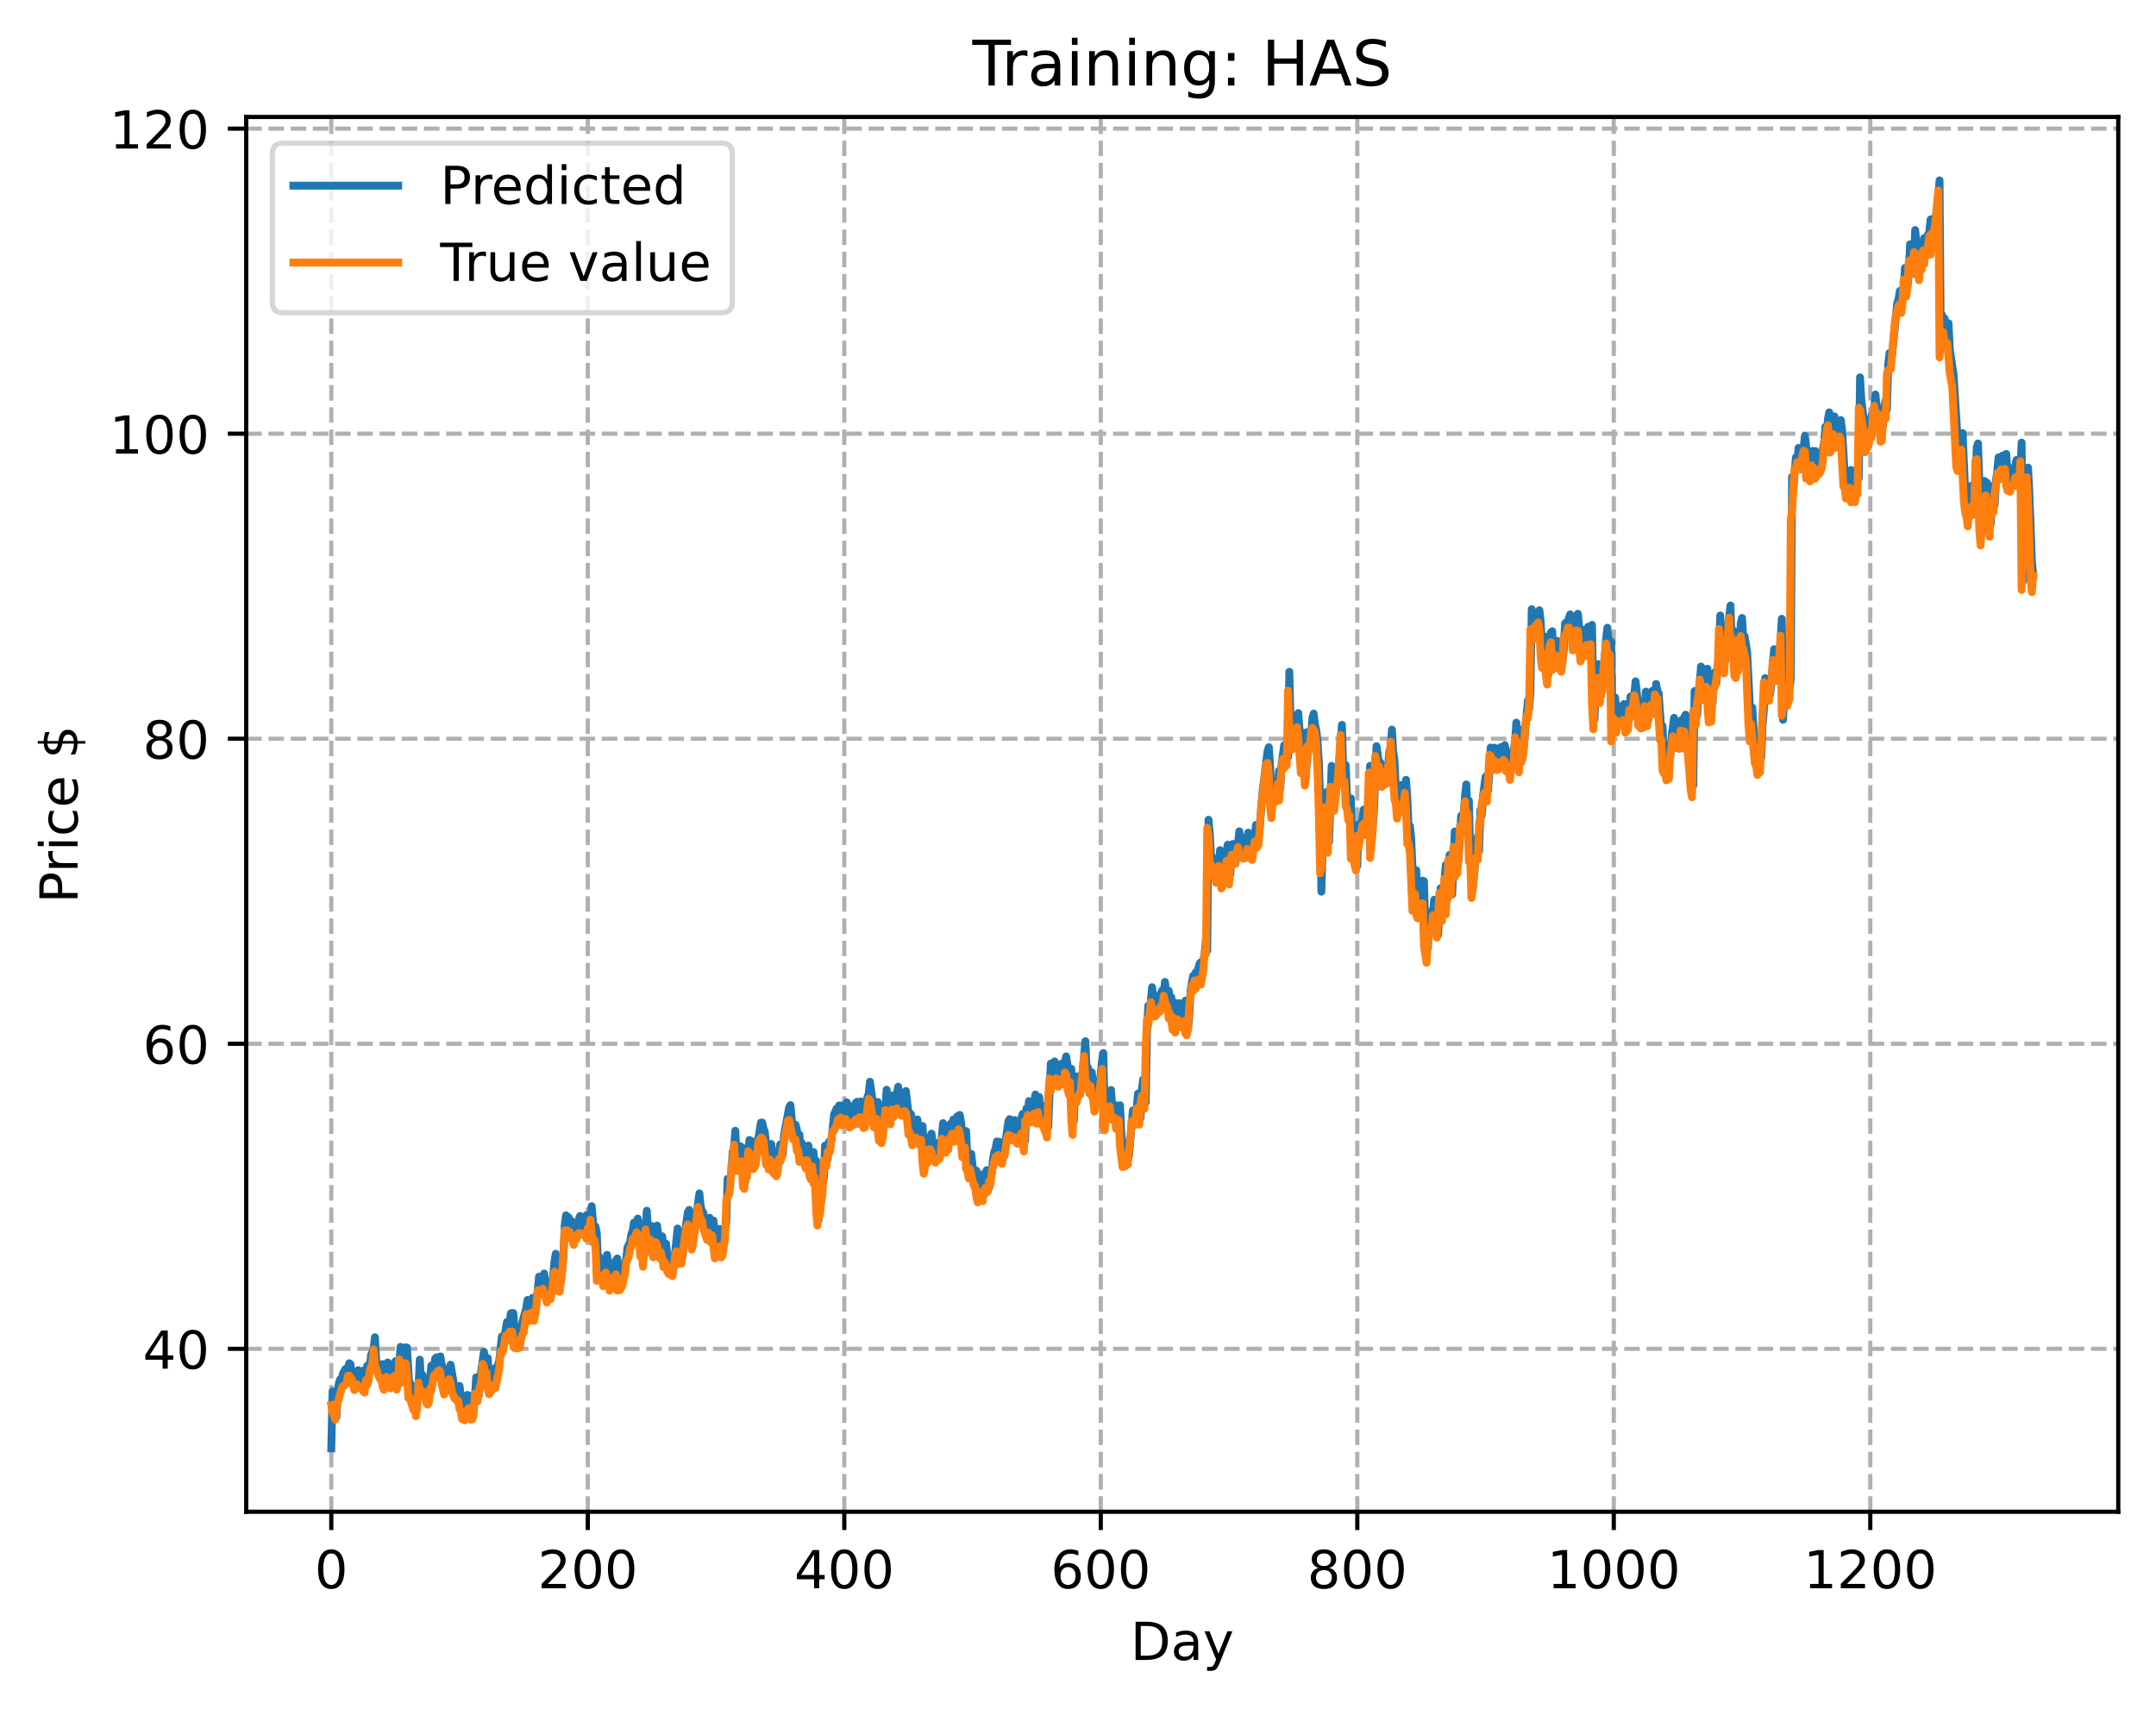 <?xml version="1.0" encoding="utf-8" standalone="no"?>
<!DOCTYPE svg PUBLIC "-//W3C//DTD SVG 1.1//EN"
  "http://www.w3.org/Graphics/SVG/1.1/DTD/svg11.dtd">
<!-- Created with matplotlib (https://matplotlib.org/) -->
<svg height="325.986pt" version="1.1" viewBox="0 0 411.286 325.986" width="411.286pt" xmlns="http://www.w3.org/2000/svg" xmlns:xlink="http://www.w3.org/1999/xlink">
 <defs>
  <style type="text/css">
*{stroke-linecap:butt;stroke-linejoin:round;}
  </style>
 </defs>
 <g id="figure_1">
  <g id="patch_1">
   <path d="M 0 325.986 
L 411.286 325.986 
L 411.286 0 
L 0 0 
z
" style="fill:#ffffff;"/>
  </g>
  <g id="axes_1">
   <g id="patch_2">
    <path d="M 46.966 288.43 
L 404.086 288.43 
L 404.086 22.318 
L 46.966 22.318 
z
" style="fill:#ffffff;"/>
   </g>
   <g id="matplotlib.axis_1">
    <g id="xtick_1">
     <g id="line2d_1">
      <path clip-path="url(#pd4d94f3dcf)" d="M 63.198 288.43 
L 63.198 22.318 
" style="fill:none;stroke:#b0b0b0;stroke-dasharray:2.96,1.28;stroke-dashoffset:0;stroke-width:0.8;"/>
     </g>
     <g id="line2d_2">
      <defs>
       <path d="M 0 0 
L 0 3.5 
" id="mba6db8283d" style="stroke:#000000;stroke-width:0.8;"/>
      </defs>
      <g>
       <use style="stroke:#000000;stroke-width:0.8;" x="63.198" xlink:href="#mba6db8283d" y="288.43"/>
      </g>
     </g>
     <g id="text_1">
      <!-- 0 -->
      <defs>
       <path d="M 31.781 66.406 
Q 24.172 66.406 20.328 58.906 
Q 16.5 51.422 16.5 36.375 
Q 16.5 21.391 20.328 13.891 
Q 24.172 6.391 31.781 6.391 
Q 39.453 6.391 43.281 13.891 
Q 47.125 21.391 47.125 36.375 
Q 47.125 51.422 43.281 58.906 
Q 39.453 66.406 31.781 66.406 
z
M 31.781 74.219 
Q 44.047 74.219 50.516 64.516 
Q 56.984 54.828 56.984 36.375 
Q 56.984 17.969 50.516 8.266 
Q 44.047 -1.422 31.781 -1.422 
Q 19.531 -1.422 13.062 8.266 
Q 6.594 17.969 6.594 36.375 
Q 6.594 54.828 13.062 64.516 
Q 19.531 74.219 31.781 74.219 
z
" id="DejaVuSans-48"/>
      </defs>
      <g transform="translate(60.017 303.029)scale(0.1 -0.1)">
       <use xlink:href="#DejaVuSans-48"/>
      </g>
     </g>
    </g>
    <g id="xtick_2">
     <g id="line2d_3">
      <path clip-path="url(#pd4d94f3dcf)" d="M 112.129 288.43 
L 112.129 22.318 
" style="fill:none;stroke:#b0b0b0;stroke-dasharray:2.96,1.28;stroke-dashoffset:0;stroke-width:0.8;"/>
     </g>
     <g id="line2d_4">
      <g>
       <use style="stroke:#000000;stroke-width:0.8;" x="112.129" xlink:href="#mba6db8283d" y="288.43"/>
      </g>
     </g>
     <g id="text_2">
      <!-- 200 -->
      <defs>
       <path d="M 19.188 8.297 
L 53.609 8.297 
L 53.609 0 
L 7.328 0 
L 7.328 8.297 
Q 12.938 14.109 22.625 23.891 
Q 32.328 33.688 34.812 36.531 
Q 39.547 41.844 41.422 45.531 
Q 43.312 49.219 43.312 52.781 
Q 43.312 58.594 39.234 62.25 
Q 35.156 65.922 28.609 65.922 
Q 23.969 65.922 18.812 64.312 
Q 13.672 62.703 7.812 59.422 
L 7.812 69.391 
Q 13.766 71.781 18.938 73 
Q 24.125 74.219 28.422 74.219 
Q 39.75 74.219 46.484 68.547 
Q 53.219 62.891 53.219 53.422 
Q 53.219 48.922 51.531 44.891 
Q 49.859 40.875 45.406 35.406 
Q 44.188 33.984 37.641 27.219 
Q 31.109 20.453 19.188 8.297 
z
" id="DejaVuSans-50"/>
      </defs>
      <g transform="translate(102.585 303.029)scale(0.1 -0.1)">
       <use xlink:href="#DejaVuSans-50"/>
       <use x="63.623" xlink:href="#DejaVuSans-48"/>
       <use x="127.246" xlink:href="#DejaVuSans-48"/>
      </g>
     </g>
    </g>
    <g id="xtick_3">
     <g id="line2d_5">
      <path clip-path="url(#pd4d94f3dcf)" d="M 161.06 288.43 
L 161.06 22.318 
" style="fill:none;stroke:#b0b0b0;stroke-dasharray:2.96,1.28;stroke-dashoffset:0;stroke-width:0.8;"/>
     </g>
     <g id="line2d_6">
      <g>
       <use style="stroke:#000000;stroke-width:0.8;" x="161.06" xlink:href="#mba6db8283d" y="288.43"/>
      </g>
     </g>
     <g id="text_3">
      <!-- 400 -->
      <defs>
       <path d="M 37.797 64.312 
L 12.891 25.391 
L 37.797 25.391 
z
M 35.203 72.906 
L 47.609 72.906 
L 47.609 25.391 
L 58.016 25.391 
L 58.016 17.188 
L 47.609 17.188 
L 47.609 0 
L 37.797 0 
L 37.797 17.188 
L 4.891 17.188 
L 4.891 26.703 
z
" id="DejaVuSans-52"/>
      </defs>
      <g transform="translate(151.516 303.029)scale(0.1 -0.1)">
       <use xlink:href="#DejaVuSans-52"/>
       <use x="63.623" xlink:href="#DejaVuSans-48"/>
       <use x="127.246" xlink:href="#DejaVuSans-48"/>
      </g>
     </g>
    </g>
    <g id="xtick_4">
     <g id="line2d_7">
      <path clip-path="url(#pd4d94f3dcf)" d="M 209.99 288.43 
L 209.99 22.318 
" style="fill:none;stroke:#b0b0b0;stroke-dasharray:2.96,1.28;stroke-dashoffset:0;stroke-width:0.8;"/>
     </g>
     <g id="line2d_8">
      <g>
       <use style="stroke:#000000;stroke-width:0.8;" x="209.99" xlink:href="#mba6db8283d" y="288.43"/>
      </g>
     </g>
     <g id="text_4">
      <!-- 600 -->
      <defs>
       <path d="M 33.016 40.375 
Q 26.375 40.375 22.484 35.828 
Q 18.609 31.297 18.609 23.391 
Q 18.609 15.531 22.484 10.953 
Q 26.375 6.391 33.016 6.391 
Q 39.656 6.391 43.531 10.953 
Q 47.406 15.531 47.406 23.391 
Q 47.406 31.297 43.531 35.828 
Q 39.656 40.375 33.016 40.375 
z
M 52.594 71.297 
L 52.594 62.312 
Q 48.875 64.062 45.094 64.984 
Q 41.312 65.922 37.594 65.922 
Q 27.828 65.922 22.672 59.328 
Q 17.531 52.734 16.797 39.406 
Q 19.672 43.656 24.016 45.922 
Q 28.375 48.188 33.594 48.188 
Q 44.578 48.188 50.953 41.516 
Q 57.328 34.859 57.328 23.391 
Q 57.328 12.156 50.688 5.359 
Q 44.047 -1.422 33.016 -1.422 
Q 20.359 -1.422 13.672 8.266 
Q 6.984 17.969 6.984 36.375 
Q 6.984 53.656 15.188 63.938 
Q 23.391 74.219 37.203 74.219 
Q 40.922 74.219 44.703 73.484 
Q 48.484 72.75 52.594 71.297 
z
" id="DejaVuSans-54"/>
      </defs>
      <g transform="translate(200.446 303.029)scale(0.1 -0.1)">
       <use xlink:href="#DejaVuSans-54"/>
       <use x="63.623" xlink:href="#DejaVuSans-48"/>
       <use x="127.246" xlink:href="#DejaVuSans-48"/>
      </g>
     </g>
    </g>
    <g id="xtick_5">
     <g id="line2d_9">
      <path clip-path="url(#pd4d94f3dcf)" d="M 258.921 288.43 
L 258.921 22.318 
" style="fill:none;stroke:#b0b0b0;stroke-dasharray:2.96,1.28;stroke-dashoffset:0;stroke-width:0.8;"/>
     </g>
     <g id="line2d_10">
      <g>
       <use style="stroke:#000000;stroke-width:0.8;" x="258.921" xlink:href="#mba6db8283d" y="288.43"/>
      </g>
     </g>
     <g id="text_5">
      <!-- 800 -->
      <defs>
       <path d="M 31.781 34.625 
Q 24.75 34.625 20.719 30.859 
Q 16.703 27.094 16.703 20.516 
Q 16.703 13.922 20.719 10.156 
Q 24.75 6.391 31.781 6.391 
Q 38.812 6.391 42.859 10.172 
Q 46.922 13.969 46.922 20.516 
Q 46.922 27.094 42.891 30.859 
Q 38.875 34.625 31.781 34.625 
z
M 21.922 38.812 
Q 15.578 40.375 12.031 44.719 
Q 8.5 49.078 8.5 55.328 
Q 8.5 64.062 14.719 69.141 
Q 20.953 74.219 31.781 74.219 
Q 42.672 74.219 48.875 69.141 
Q 55.078 64.062 55.078 55.328 
Q 55.078 49.078 51.531 44.719 
Q 48 40.375 41.703 38.812 
Q 48.828 37.156 52.797 32.312 
Q 56.781 27.484 56.781 20.516 
Q 56.781 9.906 50.312 4.234 
Q 43.844 -1.422 31.781 -1.422 
Q 19.734 -1.422 13.25 4.234 
Q 6.781 9.906 6.781 20.516 
Q 6.781 27.484 10.781 32.312 
Q 14.797 37.156 21.922 38.812 
z
M 18.312 54.391 
Q 18.312 48.734 21.844 45.562 
Q 25.391 42.391 31.781 42.391 
Q 38.141 42.391 41.719 45.562 
Q 45.312 48.734 45.312 54.391 
Q 45.312 60.062 41.719 63.234 
Q 38.141 66.406 31.781 66.406 
Q 25.391 66.406 21.844 63.234 
Q 18.312 60.062 18.312 54.391 
z
" id="DejaVuSans-56"/>
      </defs>
      <g transform="translate(249.377 303.029)scale(0.1 -0.1)">
       <use xlink:href="#DejaVuSans-56"/>
       <use x="63.623" xlink:href="#DejaVuSans-48"/>
       <use x="127.246" xlink:href="#DejaVuSans-48"/>
      </g>
     </g>
    </g>
    <g id="xtick_6">
     <g id="line2d_11">
      <path clip-path="url(#pd4d94f3dcf)" d="M 307.851 288.43 
L 307.851 22.318 
" style="fill:none;stroke:#b0b0b0;stroke-dasharray:2.96,1.28;stroke-dashoffset:0;stroke-width:0.8;"/>
     </g>
     <g id="line2d_12">
      <g>
       <use style="stroke:#000000;stroke-width:0.8;" x="307.851" xlink:href="#mba6db8283d" y="288.43"/>
      </g>
     </g>
     <g id="text_6">
      <!-- 1000 -->
      <defs>
       <path d="M 12.406 8.297 
L 28.516 8.297 
L 28.516 63.922 
L 10.984 60.406 
L 10.984 69.391 
L 28.422 72.906 
L 38.281 72.906 
L 38.281 8.297 
L 54.391 8.297 
L 54.391 0 
L 12.406 0 
z
" id="DejaVuSans-49"/>
      </defs>
      <g transform="translate(295.126 303.029)scale(0.1 -0.1)">
       <use xlink:href="#DejaVuSans-49"/>
       <use x="63.623" xlink:href="#DejaVuSans-48"/>
       <use x="127.246" xlink:href="#DejaVuSans-48"/>
       <use x="190.869" xlink:href="#DejaVuSans-48"/>
      </g>
     </g>
    </g>
    <g id="xtick_7">
     <g id="line2d_13">
      <path clip-path="url(#pd4d94f3dcf)" d="M 356.782 288.43 
L 356.782 22.318 
" style="fill:none;stroke:#b0b0b0;stroke-dasharray:2.96,1.28;stroke-dashoffset:0;stroke-width:0.8;"/>
     </g>
     <g id="line2d_14">
      <g>
       <use style="stroke:#000000;stroke-width:0.8;" x="356.782" xlink:href="#mba6db8283d" y="288.43"/>
      </g>
     </g>
     <g id="text_7">
      <!-- 1200 -->
      <g transform="translate(344.057 303.029)scale(0.1 -0.1)">
       <use xlink:href="#DejaVuSans-49"/>
       <use x="63.623" xlink:href="#DejaVuSans-50"/>
       <use x="127.246" xlink:href="#DejaVuSans-48"/>
       <use x="190.869" xlink:href="#DejaVuSans-48"/>
      </g>
     </g>
    </g>
    <g id="text_8">
     <!-- Day -->
     <defs>
      <path d="M 19.672 64.797 
L 19.672 8.109 
L 31.594 8.109 
Q 46.688 8.109 53.688 14.938 
Q 60.688 21.781 60.688 36.531 
Q 60.688 51.172 53.688 57.984 
Q 46.688 64.797 31.594 64.797 
z
M 9.812 72.906 
L 30.078 72.906 
Q 51.266 72.906 61.172 64.094 
Q 71.094 55.281 71.094 36.531 
Q 71.094 17.672 61.125 8.828 
Q 51.172 0 30.078 0 
L 9.812 0 
z
" id="DejaVuSans-68"/>
      <path d="M 34.281 27.484 
Q 23.391 27.484 19.188 25 
Q 14.984 22.516 14.984 16.5 
Q 14.984 11.719 18.141 8.906 
Q 21.297 6.109 26.703 6.109 
Q 34.188 6.109 38.703 11.406 
Q 43.219 16.703 43.219 25.484 
L 43.219 27.484 
z
M 52.203 31.203 
L 52.203 0 
L 43.219 0 
L 43.219 8.297 
Q 40.141 3.328 35.547 0.953 
Q 30.953 -1.422 24.312 -1.422 
Q 15.922 -1.422 10.953 3.297 
Q 6 8.016 6 15.922 
Q 6 25.141 12.172 29.828 
Q 18.359 34.516 30.609 34.516 
L 43.219 34.516 
L 43.219 35.406 
Q 43.219 41.609 39.141 45 
Q 35.062 48.391 27.688 48.391 
Q 23 48.391 18.547 47.266 
Q 14.109 46.141 10.016 43.891 
L 10.016 52.203 
Q 14.938 54.109 19.578 55.047 
Q 24.219 56 28.609 56 
Q 40.484 56 46.344 49.844 
Q 52.203 43.703 52.203 31.203 
z
" id="DejaVuSans-97"/>
      <path d="M 32.172 -5.078 
Q 28.375 -14.844 24.75 -17.812 
Q 21.141 -20.797 15.094 -20.797 
L 7.906 -20.797 
L 7.906 -13.281 
L 13.188 -13.281 
Q 16.891 -13.281 18.938 -11.516 
Q 21 -9.766 23.484 -3.219 
L 25.094 0.875 
L 2.984 54.688 
L 12.5 54.688 
L 29.594 11.922 
L 46.688 54.688 
L 56.203 54.688 
z
" id="DejaVuSans-121"/>
     </defs>
     <g transform="translate(215.652 316.707)scale(0.1 -0.1)">
      <use xlink:href="#DejaVuSans-68"/>
      <use x="77.002" xlink:href="#DejaVuSans-97"/>
      <use x="138.281" xlink:href="#DejaVuSans-121"/>
     </g>
    </g>
   </g>
   <g id="matplotlib.axis_2">
    <g id="ytick_1">
     <g id="line2d_15">
      <path clip-path="url(#pd4d94f3dcf)" d="M 46.966 257.345 
L 404.086 257.345 
" style="fill:none;stroke:#b0b0b0;stroke-dasharray:2.96,1.28;stroke-dashoffset:0;stroke-width:0.8;"/>
     </g>
     <g id="line2d_16">
      <defs>
       <path d="M 0 0 
L -3.5 0 
" id="m2684765cac" style="stroke:#000000;stroke-width:0.8;"/>
      </defs>
      <g>
       <use style="stroke:#000000;stroke-width:0.8;" x="46.966" xlink:href="#m2684765cac" y="257.345"/>
      </g>
     </g>
     <g id="text_9">
      <!-- 40 -->
      <g transform="translate(27.241 261.144)scale(0.1 -0.1)">
       <use xlink:href="#DejaVuSans-52"/>
       <use x="63.623" xlink:href="#DejaVuSans-48"/>
      </g>
     </g>
    </g>
    <g id="ytick_2">
     <g id="line2d_17">
      <path clip-path="url(#pd4d94f3dcf)" d="M 46.966 199.145 
L 404.086 199.145 
" style="fill:none;stroke:#b0b0b0;stroke-dasharray:2.96,1.28;stroke-dashoffset:0;stroke-width:0.8;"/>
     </g>
     <g id="line2d_18">
      <g>
       <use style="stroke:#000000;stroke-width:0.8;" x="46.966" xlink:href="#m2684765cac" y="199.145"/>
      </g>
     </g>
     <g id="text_10">
      <!-- 60 -->
      <g transform="translate(27.241 202.944)scale(0.1 -0.1)">
       <use xlink:href="#DejaVuSans-54"/>
       <use x="63.623" xlink:href="#DejaVuSans-48"/>
      </g>
     </g>
    </g>
    <g id="ytick_3">
     <g id="line2d_19">
      <path clip-path="url(#pd4d94f3dcf)" d="M 46.966 140.945 
L 404.086 140.945 
" style="fill:none;stroke:#b0b0b0;stroke-dasharray:2.96,1.28;stroke-dashoffset:0;stroke-width:0.8;"/>
     </g>
     <g id="line2d_20">
      <g>
       <use style="stroke:#000000;stroke-width:0.8;" x="46.966" xlink:href="#m2684765cac" y="140.945"/>
      </g>
     </g>
     <g id="text_11">
      <!-- 80 -->
      <g transform="translate(27.241 144.744)scale(0.1 -0.1)">
       <use xlink:href="#DejaVuSans-56"/>
       <use x="63.623" xlink:href="#DejaVuSans-48"/>
      </g>
     </g>
    </g>
    <g id="ytick_4">
     <g id="line2d_21">
      <path clip-path="url(#pd4d94f3dcf)" d="M 46.966 82.744 
L 404.086 82.744 
" style="fill:none;stroke:#b0b0b0;stroke-dasharray:2.96,1.28;stroke-dashoffset:0;stroke-width:0.8;"/>
     </g>
     <g id="line2d_22">
      <g>
       <use style="stroke:#000000;stroke-width:0.8;" x="46.966" xlink:href="#m2684765cac" y="82.744"/>
      </g>
     </g>
     <g id="text_12">
      <!-- 100 -->
      <g transform="translate(20.878 86.543)scale(0.1 -0.1)">
       <use xlink:href="#DejaVuSans-49"/>
       <use x="63.623" xlink:href="#DejaVuSans-48"/>
       <use x="127.246" xlink:href="#DejaVuSans-48"/>
      </g>
     </g>
    </g>
    <g id="ytick_5">
     <g id="line2d_23">
      <path clip-path="url(#pd4d94f3dcf)" d="M 46.966 24.544 
L 404.086 24.544 
" style="fill:none;stroke:#b0b0b0;stroke-dasharray:2.96,1.28;stroke-dashoffset:0;stroke-width:0.8;"/>
     </g>
     <g id="line2d_24">
      <g>
       <use style="stroke:#000000;stroke-width:0.8;" x="46.966" xlink:href="#m2684765cac" y="24.544"/>
      </g>
     </g>
     <g id="text_13">
      <!-- 120 -->
      <g transform="translate(20.878 28.343)scale(0.1 -0.1)">
       <use xlink:href="#DejaVuSans-49"/>
       <use x="63.623" xlink:href="#DejaVuSans-50"/>
       <use x="127.246" xlink:href="#DejaVuSans-48"/>
      </g>
     </g>
    </g>
    <g id="text_14">
     <!-- Price $ -->
     <defs>
      <path d="M 19.672 64.797 
L 19.672 37.406 
L 32.078 37.406 
Q 38.969 37.406 42.719 40.969 
Q 46.484 44.531 46.484 51.125 
Q 46.484 57.672 42.719 61.234 
Q 38.969 64.797 32.078 64.797 
z
M 9.812 72.906 
L 32.078 72.906 
Q 44.344 72.906 50.609 67.359 
Q 56.891 61.812 56.891 51.125 
Q 56.891 40.328 50.609 34.812 
Q 44.344 29.297 32.078 29.297 
L 19.672 29.297 
L 19.672 0 
L 9.812 0 
z
" id="DejaVuSans-80"/>
      <path d="M 41.109 46.297 
Q 39.594 47.172 37.812 47.578 
Q 36.031 48 33.891 48 
Q 26.266 48 22.188 43.047 
Q 18.109 38.094 18.109 28.812 
L 18.109 0 
L 9.078 0 
L 9.078 54.688 
L 18.109 54.688 
L 18.109 46.188 
Q 20.953 51.172 25.484 53.578 
Q 30.031 56 36.531 56 
Q 37.453 56 38.578 55.875 
Q 39.703 55.766 41.062 55.516 
z
" id="DejaVuSans-114"/>
      <path d="M 9.422 54.688 
L 18.406 54.688 
L 18.406 0 
L 9.422 0 
z
M 9.422 75.984 
L 18.406 75.984 
L 18.406 64.594 
L 9.422 64.594 
z
" id="DejaVuSans-105"/>
      <path d="M 48.781 52.594 
L 48.781 44.188 
Q 44.969 46.297 41.141 47.344 
Q 37.312 48.391 33.406 48.391 
Q 24.656 48.391 19.812 42.844 
Q 14.984 37.312 14.984 27.297 
Q 14.984 17.281 19.812 11.734 
Q 24.656 6.203 33.406 6.203 
Q 37.312 6.203 41.141 7.25 
Q 44.969 8.297 48.781 10.406 
L 48.781 2.094 
Q 45.016 0.344 40.984 -0.531 
Q 36.969 -1.422 32.422 -1.422 
Q 20.062 -1.422 12.781 6.344 
Q 5.516 14.109 5.516 27.297 
Q 5.516 40.672 12.859 48.328 
Q 20.219 56 33.016 56 
Q 37.156 56 41.109 55.141 
Q 45.062 54.297 48.781 52.594 
z
" id="DejaVuSans-99"/>
      <path d="M 56.203 29.594 
L 56.203 25.203 
L 14.891 25.203 
Q 15.484 15.922 20.484 11.062 
Q 25.484 6.203 34.422 6.203 
Q 39.594 6.203 44.453 7.469 
Q 49.312 8.734 54.109 11.281 
L 54.109 2.781 
Q 49.266 0.734 44.188 -0.344 
Q 39.109 -1.422 33.891 -1.422 
Q 20.797 -1.422 13.156 6.188 
Q 5.516 13.812 5.516 26.812 
Q 5.516 40.234 12.766 48.109 
Q 20.016 56 32.328 56 
Q 43.359 56 49.781 48.891 
Q 56.203 41.797 56.203 29.594 
z
M 47.219 32.234 
Q 47.125 39.594 43.094 43.984 
Q 39.062 48.391 32.422 48.391 
Q 24.906 48.391 20.391 44.141 
Q 15.875 39.891 15.188 32.172 
z
" id="DejaVuSans-101"/>
      <path id="DejaVuSans-32"/>
      <path d="M 33.797 -14.703 
L 28.906 -14.703 
L 28.859 0 
Q 23.734 0.094 18.609 1.188 
Q 13.484 2.297 8.297 4.5 
L 8.297 13.281 
Q 13.281 10.156 18.375 8.562 
Q 23.484 6.984 28.906 6.938 
L 28.906 29.203 
Q 18.109 30.953 13.203 35.156 
Q 8.297 39.359 8.297 46.688 
Q 8.297 54.641 13.625 59.219 
Q 18.953 63.812 28.906 64.5 
L 28.906 75.984 
L 33.797 75.984 
L 33.797 64.656 
Q 38.328 64.453 42.578 63.688 
Q 46.828 62.938 50.875 61.625 
L 50.875 53.078 
Q 46.828 55.125 42.547 56.25 
Q 38.281 57.375 33.797 57.562 
L 33.797 36.719 
Q 44.875 35.016 50.094 30.609 
Q 55.328 26.219 55.328 18.609 
Q 55.328 10.359 49.781 5.594 
Q 44.234 0.828 33.797 0.094 
z
M 28.906 37.594 
L 28.906 57.625 
Q 23.25 56.984 20.266 54.391 
Q 17.281 51.812 17.281 47.516 
Q 17.281 43.312 20.031 40.969 
Q 22.797 38.625 28.906 37.594 
z
M 33.797 28.219 
L 33.797 7.078 
Q 39.984 7.906 43.141 10.594 
Q 46.297 13.281 46.297 17.672 
Q 46.297 21.969 43.281 24.5 
Q 40.281 27.047 33.797 28.219 
z
" id="DejaVuSans-36"/>
     </defs>
     <g transform="translate(14.798 172.342)rotate(-90)scale(0.1 -0.1)">
      <use xlink:href="#DejaVuSans-80"/>
      <use x="58.553" xlink:href="#DejaVuSans-114"/>
      <use x="99.666" xlink:href="#DejaVuSans-105"/>
      <use x="127.449" xlink:href="#DejaVuSans-99"/>
      <use x="182.43" xlink:href="#DejaVuSans-101"/>
      <use x="243.953" xlink:href="#DejaVuSans-32"/>
      <use x="275.74" xlink:href="#DejaVuSans-36"/>
     </g>
    </g>
   </g>
   <g id="line2d_25">
    <path clip-path="url(#pd4d94f3dcf)" d="M 63.198 276.334 
L 63.443 265.46 
L 63.688 268.362 
L 64.177 270.34 
L 64.422 265.351 
L 64.666 263.868 
L 64.911 263.143 
L 65.156 263.548 
L 65.4 262.117 
L 65.89 261.208 
L 66.134 261.206 
L 66.379 260.88 
L 66.623 260.093 
L 66.868 260.288 
L 67.113 262.531 
L 67.357 262.613 
L 67.602 263.188 
L 67.847 264.335 
L 68.336 261.418 
L 68.581 263.694 
L 68.825 262.092 
L 69.07 263.632 
L 69.315 261.496 
L 69.559 263.712 
L 69.804 264.138 
L 70.049 260.566 
L 70.293 262.294 
L 70.538 260.913 
L 70.783 258.537 
L 71.272 257.367 
L 71.517 255.14 
L 71.761 259.421 
L 72.006 260.523 
L 72.251 262.269 
L 72.74 262.045 
L 72.984 260.272 
L 73.229 262.682 
L 73.474 263.442 
L 73.963 259.955 
L 74.208 261.828 
L 74.452 262.553 
L 74.697 263.686 
L 75.186 260.67 
L 75.431 259.711 
L 75.676 263.107 
L 75.92 263.605 
L 76.41 256.974 
L 76.654 263.51 
L 77.144 257.604 
L 77.388 257.071 
L 77.633 257.108 
L 78.122 265.146 
L 78.367 264.049 
L 78.856 267.083 
L 79.101 267.173 
L 79.345 264.62 
L 79.59 267.267 
L 79.835 264.747 
L 80.079 259.407 
L 80.324 263.936 
L 80.569 262.271 
L 81.058 265.191 
L 81.303 263.466 
L 81.547 265.028 
L 81.792 265.603 
L 82.281 260.546 
L 82.526 263.289 
L 83.015 259.204 
L 83.26 258.973 
L 83.505 260.552 
L 83.749 259.078 
L 83.994 258.795 
L 84.972 264.253 
L 85.217 262.298 
L 85.462 261.342 
L 85.706 261.051 
L 85.951 260.377 
L 86.685 264.671 
L 86.93 265.185 
L 87.419 265.003 
L 87.664 264.42 
L 87.908 266.605 
L 88.153 266.937 
L 88.398 268.417 
L 88.642 267.622 
L 88.887 268.414 
L 89.132 266.136 
L 89.376 267.286 
L 89.621 266.31 
L 89.866 267.378 
L 90.11 269.163 
L 90.355 268.338 
L 90.599 266.493 
L 90.844 262.792 
L 91.333 266.278 
L 91.578 263.132 
L 92.312 257.897 
L 92.801 260.987 
L 93.046 259.119 
L 93.291 263.563 
L 93.535 264.401 
L 93.78 262.621 
L 94.025 261.928 
L 94.269 261.806 
L 94.514 260.975 
L 94.759 263.196 
L 95.003 260.537 
L 95.248 259.485 
L 95.737 254.998 
L 95.982 256.539 
L 96.716 252.219 
L 96.96 254.204 
L 97.45 250.574 
L 97.694 250.491 
L 97.939 250.54 
L 98.184 254.324 
L 98.428 255.24 
L 98.673 253.18 
L 98.918 255.182 
L 99.162 254.07 
L 99.407 255.327 
L 99.652 252.235 
L 100.386 249.625 
L 100.63 248.023 
L 100.875 250.063 
L 101.12 251.124 
L 101.364 248.459 
L 101.609 247.616 
L 101.854 249.7 
L 102.098 250.689 
L 102.832 243.565 
L 103.077 245.344 
L 103.321 243.662 
L 103.566 244.98 
L 103.811 242.977 
L 104.055 245.075 
L 104.545 246.613 
L 104.789 244.572 
L 105.034 246.26 
L 105.279 246.275 
L 105.768 240.751 
L 106.013 239.213 
L 106.502 244.751 
L 106.747 242.344 
L 106.991 244.503 
L 107.481 239.855 
L 107.725 233.798 
L 107.97 231.873 
L 108.215 234.92 
L 108.459 232.244 
L 108.704 234.399 
L 108.948 232.912 
L 109.438 235.078 
L 109.682 235.876 
L 109.927 233.332 
L 110.172 234.76 
L 110.416 232.637 
L 110.661 231.997 
L 110.906 233.287 
L 111.395 234.245 
L 111.884 231.837 
L 112.129 234.069 
L 112.374 231.886 
L 112.618 233.231 
L 112.863 230.125 
L 113.352 235.609 
L 113.597 234.01 
L 113.842 235.261 
L 114.086 241.43 
L 114.331 239.807 
L 114.575 241.868 
L 114.82 240.439 
L 115.065 242.531 
L 115.309 243.288 
L 115.554 242.155 
L 115.799 239.412 
L 116.043 241.621 
L 116.288 240.876 
L 116.533 243.7 
L 116.777 241.708 
L 117.022 243.361 
L 117.511 240.441 
L 117.756 240.111 
L 118.001 244.687 
L 118.245 242.002 
L 118.49 244.447 
L 118.735 242.666 
L 119.469 240.148 
L 119.713 237.967 
L 120.203 236.984 
L 120.447 235.427 
L 120.692 234.801 
L 120.936 233.26 
L 121.181 235.449 
L 121.67 232.489 
L 122.16 235.049 
L 122.404 238.852 
L 122.649 235.941 
L 122.894 239.511 
L 123.383 230.996 
L 123.628 234.718 
L 124.117 235.542 
L 124.362 233.919 
L 124.606 236.979 
L 124.851 237.875 
L 125.096 234.545 
L 125.34 233.818 
L 125.83 237.556 
L 126.074 238.656 
L 126.319 235.873 
L 126.808 239.923 
L 127.053 237.285 
L 127.297 239.365 
L 127.787 241.436 
L 128.031 241.812 
L 128.276 239.683 
L 128.521 240.97 
L 128.765 239.284 
L 129.255 234.387 
L 129.499 239.014 
L 129.744 238.07 
L 129.989 239.166 
L 130.233 239.673 
L 130.478 236.448 
L 131.212 231.299 
L 131.457 230.844 
L 131.701 234.411 
L 131.946 234.97 
L 132.191 236.689 
L 133.414 227.692 
L 133.658 230.076 
L 133.903 231.15 
L 134.148 231.318 
L 134.392 232.746 
L 134.637 233.064 
L 134.882 234.421 
L 135.126 235.017 
L 135.371 232.339 
L 135.616 234.494 
L 135.86 235.621 
L 136.105 232.875 
L 136.594 237.916 
L 137.328 234.465 
L 137.818 238.631 
L 138.062 235.832 
L 138.551 233.257 
L 138.796 224.924 
L 139.285 225.031 
L 139.53 223.795 
L 139.775 219.725 
L 140.019 219.105 
L 140.264 215.74 
L 140.509 220.164 
L 140.753 221.637 
L 141.243 218.699 
L 141.487 221.017 
L 141.732 219.032 
L 141.977 224.38 
L 142.221 225.321 
L 142.466 221.99 
L 142.711 221.523 
L 142.955 217.502 
L 143.2 219.175 
L 143.445 217.729 
L 143.689 220.204 
L 143.934 221.338 
L 144.423 218.672 
L 145.157 214.189 
L 145.402 214.172 
L 145.646 215.376 
L 145.891 215.871 
L 146.38 221.008 
L 146.625 218.825 
L 146.87 220.334 
L 147.114 218.26 
L 147.604 221.639 
L 147.848 222.105 
L 148.093 220.034 
L 148.338 222.099 
L 148.582 221.135 
L 148.827 218.36 
L 149.072 220.111 
L 149.316 220.319 
L 149.561 216.5 
L 150.539 211.299 
L 150.784 210.85 
L 151.029 213.363 
L 151.273 217.25 
L 151.518 216.566 
L 151.763 214.582 
L 152.007 215.516 
L 152.252 217.697 
L 152.497 216.476 
L 152.741 219.415 
L 152.986 218.113 
L 153.231 219.776 
L 153.475 218.698 
L 153.72 220.39 
L 153.965 220.986 
L 154.209 218.575 
L 154.699 223.261 
L 154.943 223.408 
L 155.188 219.804 
L 155.433 223.882 
L 155.677 221.439 
L 155.922 230.458 
L 156.166 232.764 
L 156.411 228.762 
L 156.656 228.532 
L 156.9 225.477 
L 157.145 224.911 
L 157.39 218.577 
L 157.634 218.727 
L 157.879 221.148 
L 158.124 217.842 
L 158.368 218.768 
L 158.613 217.673 
L 159.102 212.646 
L 159.592 211.512 
L 159.836 211.536 
L 160.081 210.916 
L 160.326 212.335 
L 160.57 210.918 
L 160.815 213.038 
L 161.06 211.238 
L 161.304 212.161 
L 161.549 210.328 
L 161.794 212.065 
L 162.038 211.001 
L 162.283 213.037 
L 162.772 211.402 
L 163.017 211.345 
L 163.261 210.41 
L 163.506 210.204 
L 163.751 212.624 
L 164.24 210.139 
L 164.485 212.138 
L 164.729 213.014 
L 164.974 213.281 
L 165.219 212.206 
L 165.463 209.365 
L 165.708 208.677 
L 165.953 206.386 
L 166.931 213.376 
L 167.421 210.229 
L 167.91 215.831 
L 168.154 213.874 
L 168.399 215.753 
L 168.888 211.548 
L 169.133 207.918 
L 169.378 210.552 
L 169.622 211.905 
L 169.867 212.263 
L 170.112 212.884 
L 170.356 208.984 
L 170.601 211.355 
L 170.846 210.279 
L 171.335 207.335 
L 171.58 210.264 
L 171.824 211.179 
L 172.314 211.581 
L 172.803 208.149 
L 173.537 214.399 
L 173.782 212.558 
L 174.271 216.743 
L 174.515 214.93 
L 175.005 213.582 
L 175.249 215.793 
L 175.494 216.779 
L 175.739 217.254 
L 175.983 214.823 
L 176.473 221.918 
L 176.962 217.871 
L 177.207 220.157 
L 177.451 216.935 
L 177.696 216.291 
L 178.185 219.591 
L 178.43 219.382 
L 178.675 219.866 
L 178.919 218.089 
L 179.164 219.365 
L 179.653 217.179 
L 179.898 214.279 
L 180.387 217.822 
L 180.632 218.802 
L 180.876 216.819 
L 181.121 217.333 
L 181.366 214.392 
L 181.61 215.605 
L 181.855 213.603 
L 182.1 216.14 
L 182.344 214.888 
L 182.589 213.002 
L 182.834 215.887 
L 183.078 212.717 
L 183.323 214.011 
L 183.812 218.264 
L 184.302 215.803 
L 184.546 221.139 
L 184.791 220.807 
L 185.036 222.481 
L 185.28 220.144 
L 185.525 222.403 
L 186.014 224.457 
L 186.259 223.355 
L 186.748 227.435 
L 187.482 224.037 
L 187.727 226.493 
L 187.971 224.182 
L 188.216 223.257 
L 188.461 225.452 
L 188.705 226.555 
L 188.95 223.246 
L 189.195 223.858 
L 189.439 221.129 
L 189.684 219.77 
L 189.929 219.133 
L 190.173 217.776 
L 190.418 220.24 
L 190.663 217.865 
L 190.907 220.117 
L 191.152 218.844 
L 191.397 220.355 
L 191.641 218.065 
L 191.886 217.26 
L 192.375 213.9 
L 192.62 213.518 
L 193.109 215.967 
L 193.598 213.697 
L 193.843 215.818 
L 194.332 216.563 
L 194.577 214.349 
L 195.066 212.541 
L 195.311 215.869 
L 195.556 217.624 
L 195.8 211.502 
L 196.045 212.912 
L 196.29 210.074 
L 196.534 212.033 
L 196.779 212.136 
L 197.024 212.548 
L 197.513 208.829 
L 198.002 212.525 
L 198.247 209.311 
L 198.491 211.894 
L 198.736 210.995 
L 198.981 212.555 
L 199.225 211.004 
L 199.47 214.022 
L 199.715 215.499 
L 199.959 215.082 
L 200.449 202.922 
L 200.693 205.787 
L 200.938 203.215 
L 201.183 202.511 
L 201.427 204.848 
L 201.672 203.056 
L 202.161 206.082 
L 202.406 203.659 
L 202.651 202.87 
L 202.895 204.835 
L 203.14 202.7 
L 203.385 201.556 
L 203.629 203.086 
L 203.874 205.511 
L 204.118 206.732 
L 204.363 203.91 
L 204.608 211.989 
L 204.852 213.883 
L 205.097 205.336 
L 205.342 207.811 
L 206.076 205.179 
L 206.32 206.785 
L 207.054 198.648 
L 207.299 204.299 
L 207.544 203.705 
L 208.033 207.191 
L 208.278 204.597 
L 208.522 207.262 
L 209.012 210.053 
L 209.256 207.141 
L 209.501 208.533 
L 209.99 204.836 
L 210.235 202.277 
L 210.479 200.905 
L 210.724 211.957 
L 210.969 213.641 
L 211.213 210.078 
L 211.458 208.823 
L 211.947 207.963 
L 212.192 211.501 
L 212.437 212.232 
L 212.681 212.365 
L 212.926 210.898 
L 213.171 212.654 
L 213.66 210.877 
L 213.905 216.25 
L 214.394 220.711 
L 214.639 218.851 
L 214.883 220.466 
L 215.128 218.006 
L 215.373 220.55 
L 216.106 211.867 
L 216.351 213.786 
L 216.596 214.311 
L 217.085 208.659 
L 217.33 212.437 
L 217.574 213.327 
L 217.819 207.968 
L 218.064 205.941 
L 218.553 210.352 
L 218.798 197.351 
L 219.042 191.886 
L 219.287 193.694 
L 219.776 188.347 
L 220.021 190.455 
L 220.51 192.355 
L 220.755 192.107 
L 221 190.435 
L 221.734 188.912 
L 221.978 190.596 
L 222.223 187.34 
L 222.467 189.313 
L 222.712 190.076 
L 222.957 189.036 
L 223.201 192.062 
L 223.446 190.258 
L 223.935 195.275 
L 224.18 191.357 
L 224.425 194.451 
L 224.669 191.47 
L 224.914 191.385 
L 225.159 193.655 
L 225.403 194.657 
L 225.648 194.444 
L 225.893 191.889 
L 226.137 190.921 
L 226.627 196.395 
L 226.871 193.775 
L 227.116 188.935 
L 227.605 186.186 
L 227.85 187.868 
L 228.094 185.533 
L 228.339 187.202 
L 228.584 184.855 
L 228.828 183.862 
L 229.073 183.587 
L 229.318 185.578 
L 229.562 183.226 
L 229.807 182.053 
L 230.052 179.277 
L 230.296 181.364 
L 230.541 156.412 
L 230.786 159.042 
L 231.03 163.617 
L 231.275 163.789 
L 231.52 163.749 
L 231.764 165.467 
L 232.009 164.055 
L 232.254 167.226 
L 232.498 165.244 
L 232.743 162.194 
L 233.232 167.672 
L 233.722 163.055 
L 233.966 162.629 
L 234.211 161.158 
L 234.455 165.195 
L 234.7 166.81 
L 234.945 162.071 
L 235.189 161.018 
L 235.434 162.894 
L 235.679 163.331 
L 235.923 163.424 
L 236.413 158.616 
L 236.657 161.496 
L 236.902 160.313 
L 237.147 159.807 
L 237.391 162.094 
L 237.636 160.472 
L 237.881 162.296 
L 238.125 158.869 
L 238.37 161.601 
L 238.859 159.541 
L 239.104 161.982 
L 239.593 157.392 
L 239.838 160.304 
L 240.327 157.792 
L 240.816 151.38 
L 241.795 143.337 
L 242.04 142.561 
L 242.284 145.999 
L 242.529 151.175 
L 242.774 153.56 
L 243.018 150.915 
L 243.263 150.474 
L 243.508 152.348 
L 243.752 150.378 
L 243.997 147.055 
L 244.242 150.439 
L 244.486 145.75 
L 244.976 142.173 
L 245.22 145.262 
L 245.465 142.47 
L 245.709 144.472 
L 245.954 128.176 
L 246.199 137.959 
L 246.688 141.364 
L 246.933 139.16 
L 247.177 140.534 
L 247.422 139.01 
L 247.667 136.052 
L 248.156 142.692 
L 248.401 145.434 
L 248.645 141.286 
L 248.89 139.813 
L 249.135 146.706 
L 249.379 145.255 
L 249.624 139.569 
L 249.869 142.554 
L 250.113 140.566 
L 250.358 136.948 
L 250.603 136.155 
L 250.847 138.263 
L 251.092 139.295 
L 251.337 141.373 
L 251.581 145.349 
L 251.826 152.143 
L 252.07 170.13 
L 252.315 161.638 
L 253.049 151.108 
L 253.294 154.589 
L 253.538 160.603 
L 254.028 146.122 
L 254.272 152.483 
L 254.517 148.459 
L 254.762 151.673 
L 255.496 145.042 
L 255.985 138.298 
L 256.23 146.575 
L 256.474 148.261 
L 256.719 145.972 
L 256.964 152.065 
L 257.208 152.282 
L 257.453 155.153 
L 257.697 152.316 
L 257.942 160.22 
L 258.187 158.665 
L 258.431 162.483 
L 258.676 163.044 
L 258.921 165.237 
L 259.165 157.29 
L 259.41 159.819 
L 260.144 154.47 
L 260.389 154.471 
L 260.878 157.496 
L 261.367 146.106 
L 261.612 160.823 
L 262.101 154.787 
L 262.591 142.374 
L 263.08 145.655 
L 263.325 145.51 
L 263.814 148.959 
L 264.058 146.32 
L 264.548 148.11 
L 264.792 146.381 
L 265.037 143.267 
L 265.282 143.004 
L 265.526 139.202 
L 265.771 143.412 
L 266.016 144.96 
L 266.26 150.379 
L 266.505 151.753 
L 266.75 154.463 
L 266.994 151.012 
L 267.239 149.783 
L 267.728 152.935 
L 267.973 151.515 
L 268.218 148.779 
L 268.462 152.219 
L 268.707 157.963 
L 268.952 157.61 
L 269.196 159.857 
L 269.685 170.732 
L 269.93 169.544 
L 270.175 166.039 
L 270.419 171.836 
L 270.664 172.826 
L 270.909 171.914 
L 271.153 168.786 
L 271.398 168.022 
L 271.643 168.132 
L 271.887 176.891 
L 272.132 179.673 
L 272.377 180.933 
L 272.621 176.898 
L 272.866 174.84 
L 273.111 173.793 
L 273.355 174.3 
L 273.6 171.669 
L 273.845 174.95 
L 274.089 176.048 
L 274.334 178.382 
L 274.823 169.472 
L 275.313 174.021 
L 275.557 167.973 
L 275.802 165.016 
L 276.046 171.734 
L 276.536 163.105 
L 277.025 170.665 
L 277.514 158.652 
L 277.759 165 
L 278.004 160.743 
L 278.248 164.179 
L 278.738 155.634 
L 278.982 158.093 
L 279.472 151.864 
L 279.716 149.663 
L 279.961 155.318 
L 280.206 152.764 
L 280.45 162.185 
L 280.695 160.508 
L 280.94 169.63 
L 281.918 159.546 
L 282.163 162.335 
L 282.407 154.535 
L 282.652 155.58 
L 282.897 151.981 
L 283.386 148.221 
L 283.631 147.961 
L 283.875 150.792 
L 284.365 142.635 
L 284.609 143.147 
L 284.854 145.463 
L 285.099 142.65 
L 285.588 144.721 
L 285.833 145.204 
L 286.077 143.408 
L 286.322 142.53 
L 286.567 142.517 
L 286.811 144.015 
L 287.056 142.167 
L 287.301 143.35 
L 287.545 145.182 
L 287.79 143.582 
L 288.034 144.733 
L 288.279 147.034 
L 288.524 143.402 
L 288.768 143.26 
L 289.013 141.575 
L 289.258 137.874 
L 289.502 142.078 
L 289.747 139.105 
L 289.992 144.35 
L 290.236 139.292 
L 290.481 143.85 
L 290.726 141.862 
L 291.46 133.662 
L 291.704 135.272 
L 291.949 132.108 
L 292.194 116.233 
L 292.438 118.338 
L 292.683 121.901 
L 293.172 116.954 
L 293.417 118.592 
L 293.661 116.433 
L 293.906 118.518 
L 294.151 123.485 
L 294.395 125.51 
L 294.64 121.414 
L 295.129 126.721 
L 295.374 128.687 
L 295.863 120.648 
L 296.108 120.431 
L 296.353 125.659 
L 296.597 123.243 
L 296.842 124.149 
L 297.087 122.273 
L 297.331 125.292 
L 297.576 124.089 
L 298.065 126.257 
L 298.31 123.998 
L 298.555 118.93 
L 298.799 118.73 
L 299.044 119.745 
L 299.289 117.871 
L 299.533 117.219 
L 299.778 119.767 
L 300.022 120.732 
L 300.267 123.103 
L 300.756 117.62 
L 301.001 117.1 
L 301.735 124.595 
L 302.224 120.163 
L 302.469 122.945 
L 302.714 123.971 
L 302.958 119.583 
L 303.203 121.515 
L 303.692 119.217 
L 303.937 132.391 
L 304.182 137.175 
L 304.426 130.541 
L 304.916 126.716 
L 305.16 128.056 
L 305.405 132.741 
L 305.649 129.864 
L 305.894 128.716 
L 306.383 121.932 
L 306.628 119.768 
L 306.873 122.782 
L 307.117 123.491 
L 307.362 122.431 
L 307.607 138.476 
L 307.851 133.8 
L 308.096 133.08 
L 308.585 137.603 
L 308.83 134.764 
L 309.075 136.298 
L 309.319 135.106 
L 309.564 135.195 
L 309.809 134.32 
L 310.298 138.11 
L 310.543 135.964 
L 310.787 137.224 
L 311.032 132.898 
L 311.277 134.26 
L 311.521 134.872 
L 312.01 129.99 
L 312.744 136.69 
L 312.989 135.303 
L 313.234 137.033 
L 313.723 135.858 
L 313.968 131.95 
L 314.212 135.498 
L 314.457 137.233 
L 314.702 134.456 
L 314.946 133.514 
L 315.191 131.817 
L 315.436 134.483 
L 315.68 135.358 
L 315.925 130.499 
L 316.17 131.845 
L 316.414 132.255 
L 316.904 139.206 
L 317.148 138.491 
L 317.393 144.409 
L 317.637 145.368 
L 317.882 143.853 
L 318.127 146.944 
L 318.616 144.415 
L 318.861 140.714 
L 319.35 136.968 
L 319.595 140.808 
L 319.839 138.786 
L 320.329 140.991 
L 320.573 141.481 
L 320.818 137.34 
L 321.063 139.103 
L 321.307 136.811 
L 321.552 136.36 
L 321.797 140.797 
L 322.041 138.667 
L 322.775 148.69 
L 323.02 149.867 
L 323.265 131.857 
L 323.754 136.522 
L 323.998 131.735 
L 324.243 130.509 
L 324.488 127.163 
L 324.732 130.697 
L 324.977 132.588 
L 325.466 128.642 
L 325.711 127.583 
L 326.2 135.32 
L 326.445 134.191 
L 326.69 134.157 
L 326.934 129.67 
L 327.179 128.213 
L 327.424 130.285 
L 327.913 124.678 
L 328.158 117.432 
L 328.402 123.153 
L 328.647 123.745 
L 328.892 120.878 
L 329.136 125.995 
L 329.381 121.84 
L 330.115 115.526 
L 330.359 123.633 
L 330.604 120.265 
L 331.093 126.796 
L 331.338 127.248 
L 331.583 124.296 
L 331.827 123.788 
L 332.072 118.903 
L 332.317 117.9 
L 332.561 122.021 
L 332.806 121.391 
L 333.295 124.382 
L 334.029 139.25 
L 334.274 134.997 
L 334.763 143.087 
L 335.252 143.403 
L 335.497 145.162 
L 335.742 143.266 
L 335.986 144.539 
L 336.231 138.536 
L 336.476 135.518 
L 336.72 129.386 
L 336.965 132.316 
L 337.21 132.711 
L 337.454 130.239 
L 337.699 132.412 
L 338.433 123.862 
L 338.922 128.118 
L 339.167 126.177 
L 339.412 127.214 
L 339.901 118.064 
L 340.146 137.34 
L 340.39 131.609 
L 340.635 129.088 
L 340.88 132.349 
L 341.124 133.088 
L 341.613 129.665 
L 341.858 90.991 
L 342.103 93.081 
L 342.592 87.287 
L 342.837 88.913 
L 343.081 85.461 
L 343.326 87.206 
L 343.571 86.384 
L 343.815 88.022 
L 344.305 83.168 
L 344.549 85.183 
L 344.794 89.45 
L 345.039 86.709 
L 345.528 90.04 
L 345.773 86.03 
L 346.017 87.736 
L 346.262 86.036 
L 346.507 89.246 
L 346.751 87.692 
L 346.996 87.027 
L 347.24 88.661 
L 347.485 86.802 
L 347.974 84.476 
L 348.219 81.421 
L 348.464 83.007 
L 348.708 79.905 
L 348.953 78.679 
L 349.198 83.946 
L 349.442 83.513 
L 349.687 79.728 
L 349.932 79.434 
L 350.176 83.719 
L 350.421 81.727 
L 350.666 80.924 
L 350.91 82.572 
L 351.155 80.153 
L 351.4 82.013 
L 351.889 90.148 
L 352.134 91.329 
L 352.378 93.18 
L 352.623 92.21 
L 353.112 89.669 
L 353.357 93.752 
L 353.601 91.482 
L 353.846 93.439 
L 354.091 93.723 
L 354.335 90.971 
L 354.58 91.246 
L 354.825 71.999 
L 355.069 76.262 
L 355.559 80.209 
L 355.803 83.777 
L 356.048 84.787 
L 356.293 80.784 
L 356.537 83.408 
L 357.027 79.301 
L 357.271 81.176 
L 357.761 75.264 
L 358.005 77.686 
L 358.25 78.199 
L 358.495 77.947 
L 358.739 78.63 
L 358.984 82.225 
L 359.228 81.186 
L 359.473 77.462 
L 359.718 76.324 
L 359.962 78.142 
L 360.207 69.523 
L 360.452 67.341 
L 360.941 67.722 
L 361.92 57.865 
L 362.164 57.135 
L 362.409 55.53 
L 362.654 55.381 
L 362.898 56.937 
L 363.143 55.634 
L 363.388 51.113 
L 363.632 54.052 
L 363.877 54.649 
L 364.122 52.352 
L 364.366 46.613 
L 364.611 46.667 
L 365.1 50.147 
L 365.345 43.89 
L 365.589 46.309 
L 365.834 50.169 
L 366.079 47.948 
L 366.323 51.676 
L 366.568 46.405 
L 366.813 48.959 
L 367.057 45.416 
L 367.302 48.932 
L 367.547 45.242 
L 368.036 44.285 
L 368.281 41.88 
L 368.525 46.088 
L 368.77 41.726 
L 369.015 43.569 
L 369.749 37.697 
L 369.993 34.414 
L 370.238 66.174 
L 370.483 60.081 
L 370.727 62.915 
L 370.972 60.773 
L 371.216 64.444 
L 371.706 61.674 
L 371.95 66.623 
L 372.684 71.615 
L 373.663 87.491 
L 373.908 82.992 
L 374.152 83.723 
L 374.397 82.63 
L 374.886 94.001 
L 375.131 95.35 
L 375.376 95.915 
L 375.62 97.881 
L 375.865 93.997 
L 376.11 92.66 
L 376.354 96.101 
L 376.844 93.139 
L 377.088 85.39 
L 377.333 84.605 
L 377.822 99.09 
L 378.067 101.664 
L 378.556 91.762 
L 378.801 95.686 
L 379.045 92.11 
L 379.29 95.89 
L 379.535 96.113 
L 379.779 99.874 
L 380.024 93.918 
L 380.269 92.659 
L 380.513 96.263 
L 380.758 91.644 
L 381.003 89.903 
L 381.247 87.256 
L 381.492 89.28 
L 381.737 90.287 
L 381.981 86.928 
L 382.226 88.359 
L 382.471 88.494 
L 382.715 86.605 
L 382.96 90.203 
L 383.204 92.051 
L 383.449 89.331 
L 383.694 91.979 
L 383.938 89.744 
L 384.183 91.306 
L 384.428 88.928 
L 384.672 87.76 
L 384.917 90.602 
L 385.162 89.203 
L 385.406 90.083 
L 385.651 84.441 
L 385.896 110.932 
L 386.14 99.357 
L 386.874 89.21 
L 387.119 93.733 
L 387.608 107.041 
L 387.853 109.68 
L 387.853 109.68 
" style="fill:none;stroke:#1f77b4;stroke-linecap:square;stroke-width:1.5;"/>
   </g>
   <g id="line2d_26">
    <path clip-path="url(#pd4d94f3dcf)" d="M 63.198 268.083 
L 63.443 269.509 
L 63.688 269.916 
L 63.932 270.848 
L 64.422 267.647 
L 65.156 264.998 
L 65.4 264.446 
L 65.645 264.387 
L 66.134 263.98 
L 66.379 262.467 
L 66.623 262.467 
L 67.113 263.194 
L 67.357 263.893 
L 67.602 265.231 
L 68.091 264.125 
L 68.336 264.62 
L 68.581 264.62 
L 68.825 264.911 
L 69.07 264.591 
L 69.315 265.493 
L 69.559 265.697 
L 69.804 263.311 
L 70.049 264.213 
L 70.293 263.602 
L 70.538 261.536 
L 71.027 260.051 
L 71.272 257.462 
L 71.517 260.372 
L 72.251 262.583 
L 72.495 263.136 
L 72.74 262.874 
L 72.984 264.533 
L 73.229 265.173 
L 73.718 262.7 
L 73.963 263.427 
L 74.208 263.747 
L 74.452 264.882 
L 74.697 264.737 
L 74.942 263.864 
L 75.186 262.525 
L 75.431 264.416 
L 75.676 265.144 
L 75.92 263.718 
L 76.165 259.382 
L 76.41 263.893 
L 76.899 260.372 
L 77.144 260.11 
L 77.388 260.11 
L 77.633 262.03 
L 77.878 266.715 
L 78.122 266.512 
L 78.856 269.014 
L 79.101 268.025 
L 79.345 270.207 
L 79.59 268.49 
L 79.835 263.776 
L 80.079 265.464 
L 80.324 265.348 
L 80.569 265.435 
L 80.813 266.221 
L 81.058 266.133 
L 81.303 267.588 
L 81.547 267.996 
L 81.792 267.676 
L 82.037 264.911 
L 82.281 265.319 
L 82.771 262.438 
L 83.015 262.234 
L 83.26 262.292 
L 83.505 261.594 
L 83.749 261.419 
L 83.994 261.827 
L 84.239 264.038 
L 84.728 266.075 
L 85.462 264.329 
L 85.706 263.136 
L 85.951 263.834 
L 86.196 265.493 
L 86.685 266.803 
L 86.93 266.89 
L 87.174 267.326 
L 87.419 267.239 
L 87.664 268.869 
L 87.908 269.305 
L 88.153 270.76 
L 88.398 270.266 
L 88.642 270.993 
L 88.887 269.276 
L 89.132 269.509 
L 89.376 268.636 
L 89.866 270.877 
L 90.11 270.789 
L 90.355 269.916 
L 90.599 265.871 
L 90.844 266.395 
L 91.089 267.356 
L 91.578 264.416 
L 91.823 263.34 
L 92.067 260.226 
L 92.312 260.633 
L 92.557 262.816 
L 92.801 261.856 
L 93.046 265.173 
L 93.291 266.017 
L 93.535 265.435 
L 93.78 265.377 
L 94.025 264.998 
L 94.269 264.184 
L 94.514 264.824 
L 95.248 261.07 
L 95.493 257.811 
L 95.737 258.247 
L 95.982 257.665 
L 96.471 254.784 
L 96.716 255.803 
L 97.205 254.086 
L 97.694 254.057 
L 97.939 257.025 
L 98.184 257.2 
L 98.428 255.832 
L 98.673 257.287 
L 98.918 257.025 
L 99.162 257.112 
L 99.407 255.308 
L 99.652 254.581 
L 99.896 254.261 
L 100.386 250.71 
L 100.63 251.089 
L 100.875 252.078 
L 101.12 250.856 
L 101.364 250.419 
L 101.609 250.885 
L 101.854 252.02 
L 102.098 250.827 
L 102.343 248.935 
L 102.587 246.171 
L 102.832 246.665 
L 103.077 246.2 
L 103.321 246.665 
L 103.566 245.88 
L 103.811 246.985 
L 104.055 247.48 
L 104.3 248.528 
L 104.545 247.276 
L 105.034 247.888 
L 105.768 242.62 
L 106.013 243.057 
L 106.257 246.287 
L 106.502 244.745 
L 106.747 246.462 
L 107.236 242.737 
L 107.725 234.763 
L 107.97 236.16 
L 108.215 234.763 
L 108.459 236.189 
L 108.704 235.084 
L 109.438 237.528 
L 109.682 236.335 
L 109.927 236.539 
L 110.172 235.636 
L 110.416 235.229 
L 110.661 235.258 
L 111.15 235.636 
L 111.395 235.491 
L 111.64 235.2 
L 111.884 236.364 
L 112.129 234.327 
L 112.374 234.938 
L 112.618 232.726 
L 112.863 235.578 
L 113.108 237.062 
L 113.352 236.509 
L 113.597 237.79 
L 113.842 244.396 
L 114.086 243.29 
L 114.331 244.308 
L 114.575 243.348 
L 114.82 243.784 
L 115.065 245.414 
L 115.309 245.181 
L 115.554 242.795 
L 115.799 243.988 
L 116.043 243.668 
L 116.288 246.258 
L 116.533 244.774 
L 116.777 245.443 
L 117.022 244.803 
L 117.267 243.552 
L 117.511 243.144 
L 117.756 246.258 
L 118.001 244.716 
L 118.245 246.142 
L 118.735 245.327 
L 118.979 243.872 
L 119.224 243.29 
L 119.469 240.671 
L 119.958 239.798 
L 120.203 238.11 
L 120.447 237.819 
L 120.692 236.306 
L 120.936 237.121 
L 121.426 235.113 
L 121.67 235.666 
L 121.915 236.509 
L 122.16 239.798 
L 122.404 238.488 
L 122.649 241.689 
L 123.138 234.56 
L 123.383 236.626 
L 123.872 236.742 
L 124.117 236.539 
L 124.362 238.721 
L 124.606 239.885 
L 124.851 237.091 
L 125.096 237.004 
L 125.34 237.557 
L 125.83 240.089 
L 126.074 238.925 
L 126.319 240.001 
L 126.563 241.777 
L 126.808 240.787 
L 127.053 241.486 
L 127.297 242.679 
L 127.542 243.086 
L 127.787 243.115 
L 128.031 242.562 
L 128.276 243.493 
L 128.521 242.038 
L 128.765 239.565 
L 129.01 238.75 
L 129.255 241.165 
L 129.499 240.933 
L 129.744 240.962 
L 129.989 241.107 
L 130.723 235.345 
L 130.967 234.094 
L 131.212 233.599 
L 131.457 236.48 
L 131.701 236.509 
L 131.946 238.43 
L 132.191 237.499 
L 133.169 230.282 
L 133.414 231.766 
L 133.658 232.552 
L 133.903 232.872 
L 134.148 234.356 
L 134.882 236.568 
L 135.126 235.171 
L 135.616 237.062 
L 135.86 235.724 
L 136.35 240.089 
L 136.594 239.914 
L 137.084 237.79 
L 137.328 238.372 
L 137.573 239.914 
L 137.818 239.594 
L 138.307 236.277 
L 138.551 229.06 
L 138.796 228.274 
L 139.041 228.041 
L 139.285 226.586 
L 139.53 222.279 
L 139.775 222.047 
L 140.019 218.409 
L 140.264 221.697 
L 140.509 223.443 
L 140.753 222.891 
L 140.998 221.727 
L 141.243 222.163 
L 141.487 221.581 
L 141.732 226.499 
L 141.977 226.848 
L 142.221 224.607 
L 142.466 224.607 
L 142.711 219.66 
L 142.955 220.301 
L 143.2 220.301 
L 143.445 222.192 
L 143.689 223.065 
L 143.934 222.716 
L 144.178 222.134 
L 144.668 217.798 
L 145.157 217.041 
L 145.402 217.129 
L 145.646 217.594 
L 146.136 222.221 
L 146.38 221.348 
L 146.625 223.123 
L 146.87 221.232 
L 147.114 221.697 
L 147.359 223.56 
L 147.604 223.938 
L 147.848 223.123 
L 148.093 224.433 
L 148.338 223.793 
L 148.582 221.115 
L 148.827 221.639 
L 149.072 220.999 
L 149.316 219.049 
L 149.561 218.205 
L 149.806 216.139 
L 150.05 215.441 
L 150.295 213.782 
L 150.539 213.666 
L 151.273 217.391 
L 151.518 217.245 
L 151.763 217.42 
L 152.007 219.573 
L 152.252 219.399 
L 152.497 221.697 
L 152.741 221.523 
L 152.986 221.639 
L 153.231 221.406 
L 153.72 222.978 
L 153.965 221.348 
L 154.454 224.549 
L 154.699 225.044 
L 154.943 222.512 
L 155.188 225.859 
L 155.433 224.637 
L 155.677 230.806 
L 155.922 233.832 
L 156.166 232.086 
L 156.411 231.853 
L 156.656 229.234 
L 156.9 227.983 
L 157.145 221.377 
L 157.39 221.348 
L 157.634 222.57 
L 157.879 219.748 
L 158.124 220.039 
L 158.368 219.631 
L 158.613 216.983 
L 158.858 215.819 
L 159.102 215.732 
L 159.592 214.626 
L 159.836 213.578 
L 160.081 213.608 
L 160.326 213.229 
L 160.57 214.713 
L 160.815 213.811 
L 161.06 214.19 
L 161.304 213.462 
L 161.549 214.364 
L 161.794 214.161 
L 162.038 215.15 
L 162.527 214.743 
L 162.772 214.684 
L 163.017 213.811 
L 163.261 213.52 
L 163.506 214.452 
L 163.995 213.113 
L 164.729 215.237 
L 164.974 215.121 
L 165.708 209.65 
L 165.953 209.941 
L 166.197 211.454 
L 166.687 215.092 
L 166.931 214.975 
L 167.176 213.433 
L 167.665 217.682 
L 167.91 217.623 
L 168.154 218.118 
L 168.399 217.041 
L 168.888 211.774 
L 169.378 213.578 
L 169.622 213.84 
L 169.867 214.51 
L 170.112 211.687 
L 170.356 213.171 
L 170.601 212.938 
L 170.846 211.774 
L 171.09 211.454 
L 171.335 212.182 
L 171.58 212.56 
L 172.069 212.909 
L 172.558 211.978 
L 172.803 212.24 
L 173.048 213.84 
L 173.292 216.489 
L 173.537 216.052 
L 173.782 216.983 
L 174.026 218.526 
L 174.271 217.478 
L 174.515 217.478 
L 174.76 217.041 
L 175.005 217.973 
L 175.249 218.38 
L 175.494 218.496 
L 175.739 217.478 
L 175.983 221.901 
L 176.228 223.938 
L 176.717 221.115 
L 176.962 221.872 
L 177.207 219.282 
L 177.451 219.253 
L 177.696 219.777 
L 177.941 221.086 
L 178.185 221.29 
L 178.43 221.843 
L 178.675 221.232 
L 178.919 221.319 
L 179.164 221.145 
L 179.409 220.533 
L 179.653 217.274 
L 179.898 217.973 
L 180.142 219.369 
L 180.387 219.951 
L 180.632 218.787 
L 180.876 219.369 
L 181.121 217.129 
L 181.366 217.623 
L 181.61 216.256 
L 181.855 217.827 
L 182.1 217.827 
L 182.344 216.285 
L 182.589 217.391 
L 182.834 215.47 
L 183.078 216.139 
L 183.323 217.973 
L 183.568 220.824 
L 184.057 218.904 
L 184.302 223.065 
L 184.546 223.443 
L 184.791 224.84 
L 185.036 223.007 
L 185.77 226.237 
L 186.014 226.237 
L 186.259 228.39 
L 186.503 229.409 
L 186.748 229.118 
L 187.237 227.459 
L 187.482 229.176 
L 187.727 227.081 
L 187.971 226.615 
L 188.216 227.517 
L 188.461 227.314 
L 188.705 225.306 
L 188.95 225.946 
L 189.195 223.618 
L 189.929 220.679 
L 190.173 221.057 
L 190.418 220.359 
L 190.663 221.756 
L 190.907 221.668 
L 191.152 222.076 
L 191.397 220.504 
L 191.641 220.504 
L 192.13 217.041 
L 192.375 216.547 
L 192.62 216.605 
L 192.864 217.565 
L 193.109 217.42 
L 193.354 216.925 
L 193.843 217.944 
L 194.088 218.235 
L 194.332 217.274 
L 194.822 216.256 
L 195.311 219.69 
L 195.556 213.84 
L 195.8 214.713 
L 196.045 212.735 
L 196.29 213.549 
L 196.534 213.724 
L 196.779 214.131 
L 197.024 212.938 
L 197.268 212.473 
L 197.758 214.393 
L 198.002 212.182 
L 198.247 214.131 
L 198.491 213.695 
L 198.736 214.684 
L 198.981 214.19 
L 199.225 215.645 
L 199.47 215.994 
L 199.715 217.041 
L 199.959 209.301 
L 200.204 205.78 
L 200.449 208.137 
L 200.693 206.478 
L 200.938 206.129 
L 201.183 206.973 
L 201.427 205.751 
L 201.672 206.071 
L 201.917 207.351 
L 202.161 206.333 
L 202.406 206.012 
L 202.651 206.827 
L 203.14 204.616 
L 203.385 205.023 
L 203.629 207.642 
L 203.874 208.835 
L 204.118 206.507 
L 204.363 213.753 
L 204.608 216.547 
L 204.852 209.708 
L 205.097 210.436 
L 205.342 210.407 
L 205.586 209.301 
L 205.831 208.777 
L 206.076 208.864 
L 206.81 201.473 
L 207.054 206.536 
L 207.299 206.536 
L 207.788 208.602 
L 208.033 207.206 
L 208.278 209.184 
L 208.522 209.708 
L 208.767 212.094 
L 209.012 209.912 
L 209.256 210.61 
L 209.501 210.203 
L 210.235 203.917 
L 210.479 214.772 
L 210.724 215.645 
L 210.969 213.055 
L 211.213 212.967 
L 211.703 211.076 
L 211.947 213.608 
L 212.437 213.782 
L 212.681 213.317 
L 212.926 215.412 
L 213.415 213.695 
L 213.66 218.875 
L 214.149 222.687 
L 214.394 221.843 
L 214.639 222.541 
L 214.883 220.854 
L 215.128 222.192 
L 215.617 217.071 
L 215.862 213.869 
L 216.106 214.131 
L 216.351 214.713 
L 216.596 213.549 
L 216.84 211.454 
L 217.085 213.928 
L 217.33 214.568 
L 217.574 210.348 
L 217.819 209.097 
L 218.308 211.541 
L 218.553 200.134 
L 218.798 194.46 
L 219.042 195.653 
L 219.532 191.2 
L 220.021 192.976 
L 220.266 193.965 
L 220.51 193.819 
L 220.755 193.267 
L 221.244 193.092 
L 221.489 191.87 
L 221.734 192.423 
L 221.978 189.978 
L 222.467 192.073 
L 222.712 192.073 
L 222.957 194.343 
L 223.201 193.412 
L 223.691 196.497 
L 223.935 194.198 
L 224.18 197.021 
L 224.425 194.78 
L 224.669 194.489 
L 224.914 194.984 
L 225.159 195.944 
L 225.403 196.002 
L 225.648 195.129 
L 225.893 194.809 
L 226.137 197.166 
L 226.382 197.544 
L 226.627 196.148 
L 226.871 191.666 
L 227.361 188.116 
L 227.605 189.105 
L 227.85 187.068 
L 228.094 188.64 
L 228.339 187.388 
L 228.584 186.894 
L 228.828 186.865 
L 229.073 187.854 
L 229.562 185.119 
L 229.807 181.539 
L 230.052 182.005 
L 230.296 157.939 
L 230.541 159.714 
L 230.786 165.01 
L 231.03 165.069 
L 231.275 165.36 
L 231.52 167.135 
L 231.764 166.815 
L 232.009 168.444 
L 232.254 167.746 
L 232.498 165.214 
L 232.743 166.582 
L 232.988 169.521 
L 233.232 168.91 
L 233.477 166.785 
L 233.722 166.494 
L 233.966 164.225 
L 234.211 167.251 
L 234.455 168.764 
L 234.7 164.312 
L 234.945 163.09 
L 235.189 164.312 
L 235.434 164.719 
L 235.679 164.836 
L 235.923 162.624 
L 236.168 161.606 
L 236.413 163.701 
L 236.657 163.061 
L 236.902 162.915 
L 237.147 163.846 
L 237.391 163.09 
L 237.636 163.73 
L 237.881 161.955 
L 238.125 163.672 
L 238.37 163.584 
L 238.615 163.235 
L 238.859 164.079 
L 239.349 160.529 
L 239.593 161.838 
L 239.838 161.635 
L 240.082 161.198 
L 240.572 154.069 
L 241.55 145.775 
L 241.795 145.542 
L 242.04 147.667 
L 242.284 153.749 
L 242.529 156.106 
L 242.774 153.225 
L 243.018 152.817 
L 243.263 153.021 
L 243.508 152.119 
L 243.752 149.529 
L 243.997 152.759 
L 244.486 146.124 
L 244.731 144.757 
L 244.976 146.561 
L 245.22 145.542 
L 245.465 146.037 
L 245.709 131.778 
L 245.954 139.722 
L 246.443 143.04 
L 246.688 141.992 
L 246.933 142.37 
L 247.177 142.196 
L 247.422 138.733 
L 247.667 140.974 
L 248.156 147.521 
L 248.401 144.349 
L 248.645 143.156 
L 248.89 149.878 
L 249.135 148.481 
L 249.379 142.37 
L 249.624 143.476 
L 249.869 142.429 
L 250.113 139.344 
L 250.358 138.878 
L 250.603 139.14 
L 250.847 139.839 
L 251.092 142.167 
L 251.337 147.172 
L 251.581 154.971 
L 251.826 166.611 
L 252.07 165.592 
L 252.315 161.926 
L 252.56 155.087 
L 252.804 154.01 
L 253.049 156.688 
L 253.294 162.711 
L 253.783 150.082 
L 254.028 154.418 
L 254.272 151.741 
L 254.517 154.68 
L 255.251 147.987 
L 255.74 140.217 
L 255.985 148.19 
L 256.23 149.5 
L 256.474 149.122 
L 256.719 153.894 
L 256.964 154.389 
L 257.208 156.513 
L 257.453 155.64 
L 257.697 163.846 
L 257.942 162.217 
L 258.431 165.156 
L 258.676 166.087 
L 258.921 159.452 
L 259.165 161.722 
L 259.899 157.386 
L 260.144 157.124 
L 260.389 158.026 
L 260.633 159.365 
L 260.878 154.534 
L 261.123 147.405 
L 261.367 163.701 
L 261.857 158.434 
L 262.346 144.233 
L 262.591 145.862 
L 263.08 146.241 
L 263.325 147.492 
L 263.569 150.169 
L 263.814 148.976 
L 264.058 149.005 
L 264.303 149.645 
L 264.548 149.5 
L 264.792 146.066 
L 265.037 145.63 
L 265.282 141.497 
L 266.016 152.555 
L 266.26 153.254 
L 266.505 156.193 
L 266.75 153.836 
L 266.994 153.749 
L 267.239 154.069 
L 267.484 154.942 
L 267.728 153.516 
L 267.973 151.246 
L 268.218 154.418 
L 268.462 161.053 
L 268.707 160.936 
L 268.952 162.741 
L 269.441 173.799 
L 269.685 173.391 
L 269.93 170.568 
L 270.175 174.672 
L 270.419 175.225 
L 270.664 174.788 
L 270.909 172.402 
L 271.398 172.344 
L 271.643 180.55 
L 272.132 183.693 
L 272.377 179.444 
L 272.866 176.971 
L 273.111 176.883 
L 273.355 174.613 
L 273.6 177.32 
L 273.845 177.727 
L 274.089 178.891 
L 274.579 170.365 
L 275.068 175.748 
L 275.313 170.016 
L 275.557 167.629 
L 275.802 174.468 
L 276.291 164.021 
L 276.536 168.735 
L 276.78 170.83 
L 277.025 164.37 
L 277.27 161.577 
L 277.514 167.397 
L 277.759 163.264 
L 278.004 166.669 
L 278.248 163.206 
L 278.493 157.59 
L 278.738 159.074 
L 279.227 155.495 
L 279.472 152.876 
L 279.716 158.114 
L 279.961 155.175 
L 280.206 164.399 
L 280.45 163.73 
L 280.695 171.325 
L 280.94 169.812 
L 281.429 164.079 
L 281.673 163.439 
L 281.918 163.992 
L 282.163 156.833 
L 282.407 156.921 
L 282.652 153.312 
L 283.141 151.275 
L 283.386 151.188 
L 283.631 152.963 
L 284.12 144.029 
L 284.365 144.175 
L 284.609 147.026 
L 284.854 145.019 
L 285.099 145.077 
L 285.343 146.765 
L 285.588 146.939 
L 285.833 146.823 
L 286.077 145.601 
L 286.322 145.368 
L 286.567 145.63 
L 286.811 144.989 
L 287.056 145.339 
L 287.301 147.201 
L 287.545 146.532 
L 287.79 146.561 
L 288.034 148.802 
L 288.279 146.415 
L 288.524 146.095 
L 288.768 145.164 
L 289.013 140.654 
L 289.258 143.302 
L 289.502 141.818 
L 289.747 147.347 
L 289.992 141.701 
L 290.236 145.426 
L 290.481 144.553 
L 290.726 142.545 
L 290.97 138.209 
L 291.215 136.58 
L 291.46 137.074 
L 291.704 133.931 
L 291.949 120.051 
L 292.194 120.516 
L 292.438 122.029 
L 292.683 121.156 
L 292.928 119.323 
L 293.172 119.876 
L 293.417 118.741 
L 293.661 120.109 
L 293.906 125.463 
L 294.151 127.442 
L 294.395 124.678 
L 295.129 130.614 
L 295.619 123.164 
L 295.863 122.524 
L 296.108 127.849 
L 296.353 125.521 
L 296.597 126.074 
L 296.842 125.056 
L 297.087 127.471 
L 297.331 126.685 
L 297.576 126.773 
L 297.821 128.17 
L 298.065 126.482 
L 298.31 121.389 
L 298.555 121.273 
L 298.799 121.302 
L 299.044 119.76 
L 299.289 119.731 
L 299.533 120.225 
L 299.778 121.36 
L 300.022 124.096 
L 300.267 122.786 
L 300.512 120.72 
L 300.756 120.254 
L 301.001 120.371 
L 301.49 126.22 
L 301.735 125.114 
L 301.98 123.426 
L 302.224 123.805 
L 302.469 125.172 
L 302.714 123.048 
L 302.958 124.008 
L 303.203 123.863 
L 303.448 122.902 
L 303.692 134.048 
L 303.937 139.169 
L 304.182 132.913 
L 304.426 132.011 
L 304.671 129.334 
L 304.916 129.595 
L 305.16 134.164 
L 305.405 132.185 
L 305.649 131.894 
L 305.894 127.238 
L 306.383 122.757 
L 306.628 124.823 
L 306.873 125.638 
L 307.117 124.939 
L 307.362 141.468 
L 307.607 137.802 
L 307.851 137.074 
L 308.341 139.781 
L 308.585 137.598 
L 308.83 138.384 
L 309.319 138.064 
L 309.564 137.365 
L 309.809 137.976 
L 310.053 139.781 
L 310.298 138.587 
L 310.543 139.286 
L 310.787 135.445 
L 311.032 135.881 
L 311.277 136.55 
L 311.766 132.651 
L 312.01 133.902 
L 312.255 135.736 
L 312.5 138.471 
L 312.744 137.86 
L 312.989 138.995 
L 313.478 138.849 
L 313.723 134.717 
L 313.968 137.423 
L 314.212 138.558 
L 314.457 136.987 
L 314.702 136.318 
L 314.946 134.484 
L 315.191 135.881 
L 315.436 136.23 
L 315.68 132.476 
L 315.925 133.058 
L 316.17 133.262 
L 316.659 141.148 
L 316.904 141.061 
L 317.148 147.056 
L 317.393 147.579 
L 317.637 147.492 
L 317.882 148.889 
L 318.371 148.598 
L 318.616 143.942 
L 318.861 142.691 
L 319.105 140.479 
L 319.35 142.778 
L 319.595 141.323 
L 320.084 142.72 
L 320.329 142.894 
L 320.573 139.373 
L 320.818 139.722 
L 321.307 139.548 
L 321.552 142.982 
L 321.797 141.585 
L 322.531 150.78 
L 322.775 152.119 
L 323.02 135.648 
L 323.265 136.725 
L 323.509 138.326 
L 323.754 133.757 
L 323.998 132.767 
L 324.243 129.654 
L 324.732 133.553 
L 324.977 132.767 
L 325.222 131.429 
L 325.466 131.021 
L 325.956 137.86 
L 326.2 137.22 
L 326.445 137.685 
L 326.69 133.291 
L 326.934 131.341 
L 327.179 130.963 
L 327.424 129.595 
L 327.668 127.588 
L 327.913 119.992 
L 328.158 125.143 
L 328.402 125.463 
L 328.647 123.63 
L 328.892 128.49 
L 329.136 124.561 
L 329.625 120.895 
L 329.87 117.839 
L 330.115 125.085 
L 330.359 121.68 
L 330.849 128.926 
L 331.093 129.363 
L 331.338 128.199 
L 331.583 128.024 
L 331.827 121.971 
L 332.072 121.36 
L 332.317 123.455 
L 332.561 123.775 
L 333.051 126.162 
L 333.54 138.413 
L 333.785 141.468 
L 334.029 138.122 
L 334.763 145.717 
L 335.008 146.183 
L 335.252 147.87 
L 335.497 146.968 
L 335.742 147.376 
L 336.476 130.148 
L 336.72 132.593 
L 336.965 133.378 
L 337.21 132.622 
L 337.454 133.728 
L 337.699 130.905 
L 337.944 129.712 
L 338.188 125.9 
L 338.678 129.974 
L 338.922 129.334 
L 339.167 129.537 
L 339.656 121.273 
L 339.901 136.55 
L 340.39 131.138 
L 340.635 133.64 
L 340.88 134.746 
L 341.369 133.291 
L 341.613 99.302 
L 341.858 97.353 
L 342.347 89.321 
L 342.592 89.641 
L 342.837 88.186 
L 343.081 89.146 
L 343.326 89.03 
L 343.571 89.612 
L 343.815 87.109 
L 344.06 86.003 
L 344.305 86.178 
L 344.549 91.329 
L 344.794 89.204 
L 345.039 89.932 
L 345.283 91.853 
L 345.528 88.768 
L 345.773 89.932 
L 346.017 89.292 
L 346.262 91.358 
L 346.751 90.368 
L 346.996 90.456 
L 347.24 90.107 
L 347.485 89.466 
L 347.73 88.04 
L 347.974 84.17 
L 348.219 84.956 
L 348.464 82.017 
L 348.708 81.144 
L 348.953 86.353 
L 349.198 86.294 
L 349.442 82.948 
L 349.687 82.832 
L 349.932 85.509 
L 350.421 83.763 
L 350.666 83.966 
L 350.91 83.268 
L 351.155 83.937 
L 351.644 92.755 
L 351.889 93.133 
L 352.134 95.112 
L 352.378 95.024 
L 352.623 93.54 
L 352.868 93.046 
L 353.112 95.839 
L 353.357 94.879 
L 353.846 95.81 
L 354.091 94.355 
L 354.335 94.297 
L 354.58 77.797 
L 354.825 78.176 
L 355.314 81.231 
L 355.559 85.334 
L 355.803 86.294 
L 356.048 83.705 
L 356.293 85.421 
L 356.537 84.578 
L 356.782 82.162 
L 357.027 83.472 
L 357.271 79.281 
L 357.516 77.448 
L 357.761 78.728 
L 358.005 78.758 
L 358.25 78.99 
L 358.495 79.776 
L 358.739 84.287 
L 358.984 84.112 
L 359.228 79.689 
L 359.473 79.078 
L 359.718 79.892 
L 359.962 71.221 
L 360.207 70.609 
L 360.696 70.406 
L 361.43 61.909 
L 361.675 60.046 
L 361.92 59.464 
L 362.164 58.3 
L 362.409 57.98 
L 362.654 59.755 
L 362.898 58.184 
L 363.143 53.353 
L 363.388 55.652 
L 363.632 56.583 
L 363.877 54.692 
L 364.122 49.861 
L 364.366 49.628 
L 364.611 50.094 
L 364.856 52.276 
L 365.1 48.086 
L 365.345 48.29 
L 365.589 52.422 
L 365.834 51.258 
L 366.079 53.469 
L 366.323 49.25 
L 366.568 51.491 
L 366.813 47.824 
L 367.057 50.385 
L 367.302 48.028 
L 367.791 46.951 
L 368.036 45.001 
L 368.281 48.581 
L 368.525 44.507 
L 368.77 45.38 
L 369.259 41.888 
L 369.749 36.329 
L 369.993 68.194 
L 370.238 64.353 
L 370.483 64.993 
L 370.727 63.422 
L 370.972 66.041 
L 371.461 65.43 
L 371.95 71.279 
L 372.44 73.956 
L 373.174 89.088 
L 373.418 89.874 
L 373.663 87.866 
L 373.908 87.604 
L 374.152 85.771 
L 374.642 95.81 
L 374.886 97.76 
L 375.131 98.604 
L 375.376 100.437 
L 375.62 97.149 
L 375.865 96.712 
L 376.11 98.371 
L 376.354 97.789 
L 376.599 96.48 
L 376.844 87.837 
L 377.088 87.575 
L 377.577 101.194 
L 377.822 104.075 
L 378.311 94.966 
L 378.556 97.527 
L 378.801 94.501 
L 379.045 97.091 
L 379.29 97.76 
L 379.535 102.416 
L 379.779 97.323 
L 380.024 95.781 
L 380.269 97.76 
L 380.513 93.977 
L 380.758 92.638 
L 381.003 90.252 
L 381.492 91.445 
L 381.737 89.525 
L 381.981 89.583 
L 382.226 89.816 
L 382.471 89.495 
L 382.715 92.696 
L 382.96 93.628 
L 383.204 92.58 
L 383.449 93.831 
L 383.694 92.609 
L 384.183 92.58 
L 384.428 91.096 
L 384.672 92.755 
L 384.917 92.289 
L 385.162 92.435 
L 385.406 88.011 
L 385.651 112.572 
L 385.896 103.231 
L 386.14 99.04 
L 386.385 97.498 
L 386.63 91.067 
L 386.874 95.927 
L 387.364 110.477 
L 387.608 112.979 
L 387.853 109.836 
L 387.853 109.836 
" style="fill:none;stroke:#ff7f0e;stroke-linecap:square;stroke-width:1.5;"/>
   </g>
   <g id="patch_3">
    <path d="M 46.966 288.43 
L 46.966 22.318 
" style="fill:none;stroke:#000000;stroke-linecap:square;stroke-linejoin:miter;stroke-width:0.8;"/>
   </g>
   <g id="patch_4">
    <path d="M 404.086 288.43 
L 404.086 22.318 
" style="fill:none;stroke:#000000;stroke-linecap:square;stroke-linejoin:miter;stroke-width:0.8;"/>
   </g>
   <g id="patch_5">
    <path d="M 46.966 288.43 
L 404.086 288.43 
" style="fill:none;stroke:#000000;stroke-linecap:square;stroke-linejoin:miter;stroke-width:0.8;"/>
   </g>
   <g id="patch_6">
    <path d="M 46.966 22.318 
L 404.086 22.318 
" style="fill:none;stroke:#000000;stroke-linecap:square;stroke-linejoin:miter;stroke-width:0.8;"/>
   </g>
   <g id="text_15">
    <!-- Training: HAS -->
    <defs>
     <path d="M -0.297 72.906 
L 61.375 72.906 
L 61.375 64.594 
L 35.5 64.594 
L 35.5 0 
L 25.594 0 
L 25.594 64.594 
L -0.297 64.594 
z
" id="DejaVuSans-84"/>
     <path d="M 54.891 33.016 
L 54.891 0 
L 45.906 0 
L 45.906 32.719 
Q 45.906 40.484 42.875 44.328 
Q 39.844 48.188 33.797 48.188 
Q 26.516 48.188 22.312 43.547 
Q 18.109 38.922 18.109 30.906 
L 18.109 0 
L 9.078 0 
L 9.078 54.688 
L 18.109 54.688 
L 18.109 46.188 
Q 21.344 51.125 25.703 53.562 
Q 30.078 56 35.797 56 
Q 45.219 56 50.047 50.172 
Q 54.891 44.344 54.891 33.016 
z
" id="DejaVuSans-110"/>
     <path d="M 45.406 27.984 
Q 45.406 37.75 41.375 43.109 
Q 37.359 48.484 30.078 48.484 
Q 22.859 48.484 18.828 43.109 
Q 14.797 37.75 14.797 27.984 
Q 14.797 18.266 18.828 12.891 
Q 22.859 7.516 30.078 7.516 
Q 37.359 7.516 41.375 12.891 
Q 45.406 18.266 45.406 27.984 
z
M 54.391 6.781 
Q 54.391 -7.172 48.188 -13.984 
Q 42 -20.797 29.203 -20.797 
Q 24.469 -20.797 20.266 -20.094 
Q 16.062 -19.391 12.109 -17.922 
L 12.109 -9.188 
Q 16.062 -11.328 19.922 -12.344 
Q 23.781 -13.375 27.781 -13.375 
Q 36.625 -13.375 41.016 -8.766 
Q 45.406 -4.156 45.406 5.172 
L 45.406 9.625 
Q 42.625 4.781 38.281 2.391 
Q 33.938 0 27.875 0 
Q 17.828 0 11.672 7.656 
Q 5.516 15.328 5.516 27.984 
Q 5.516 40.672 11.672 48.328 
Q 17.828 56 27.875 56 
Q 33.938 56 38.281 53.609 
Q 42.625 51.219 45.406 46.391 
L 45.406 54.688 
L 54.391 54.688 
z
" id="DejaVuSans-103"/>
     <path d="M 11.719 12.406 
L 22.016 12.406 
L 22.016 0 
L 11.719 0 
z
M 11.719 51.703 
L 22.016 51.703 
L 22.016 39.312 
L 11.719 39.312 
z
" id="DejaVuSans-58"/>
     <path d="M 9.812 72.906 
L 19.672 72.906 
L 19.672 43.016 
L 55.516 43.016 
L 55.516 72.906 
L 65.375 72.906 
L 65.375 0 
L 55.516 0 
L 55.516 34.719 
L 19.672 34.719 
L 19.672 0 
L 9.812 0 
z
" id="DejaVuSans-72"/>
     <path d="M 34.188 63.188 
L 20.797 26.906 
L 47.609 26.906 
z
M 28.609 72.906 
L 39.797 72.906 
L 67.578 0 
L 57.328 0 
L 50.688 18.703 
L 17.828 18.703 
L 11.188 0 
L 0.781 0 
z
" id="DejaVuSans-65"/>
     <path d="M 53.516 70.516 
L 53.516 60.891 
Q 47.906 63.578 42.922 64.891 
Q 37.938 66.219 33.297 66.219 
Q 25.25 66.219 20.875 63.094 
Q 16.5 59.969 16.5 54.203 
Q 16.5 49.359 19.406 46.891 
Q 22.312 44.438 30.422 42.922 
L 36.375 41.703 
Q 47.406 39.594 52.656 34.297 
Q 57.906 29 57.906 20.125 
Q 57.906 9.516 50.797 4.047 
Q 43.703 -1.422 29.984 -1.422 
Q 24.812 -1.422 18.969 -0.25 
Q 13.141 0.922 6.891 3.219 
L 6.891 13.375 
Q 12.891 10.016 18.656 8.297 
Q 24.422 6.594 29.984 6.594 
Q 38.422 6.594 43.016 9.906 
Q 47.609 13.234 47.609 19.391 
Q 47.609 24.75 44.312 27.781 
Q 41.016 30.812 33.5 32.328 
L 27.484 33.5 
Q 16.453 35.688 11.516 40.375 
Q 6.594 45.062 6.594 53.422 
Q 6.594 63.094 13.406 68.656 
Q 20.219 74.219 32.172 74.219 
Q 37.312 74.219 42.625 73.281 
Q 47.953 72.359 53.516 70.516 
z
" id="DejaVuSans-83"/>
    </defs>
    <g transform="translate(185.501 16.318)scale(0.12 -0.12)">
     <use xlink:href="#DejaVuSans-84"/>
     <use x="46.334" xlink:href="#DejaVuSans-114"/>
     <use x="87.447" xlink:href="#DejaVuSans-97"/>
     <use x="148.727" xlink:href="#DejaVuSans-105"/>
     <use x="176.51" xlink:href="#DejaVuSans-110"/>
     <use x="239.889" xlink:href="#DejaVuSans-105"/>
     <use x="267.672" xlink:href="#DejaVuSans-110"/>
     <use x="331.051" xlink:href="#DejaVuSans-103"/>
     <use x="394.527" xlink:href="#DejaVuSans-58"/>
     <use x="428.219" xlink:href="#DejaVuSans-32"/>
     <use x="460.006" xlink:href="#DejaVuSans-72"/>
     <use x="535.201" xlink:href="#DejaVuSans-65"/>
     <use x="603.609" xlink:href="#DejaVuSans-83"/>
    </g>
   </g>
   <g id="legend_1">
    <g id="patch_7">
     <path d="M 53.966 59.674 
L 137.694 59.674 
Q 139.694 59.674 139.694 57.674 
L 139.694 29.318 
Q 139.694 27.318 137.694 27.318 
L 53.966 27.318 
Q 51.966 27.318 51.966 29.318 
L 51.966 57.674 
Q 51.966 59.674 53.966 59.674 
z
" style="fill:#ffffff;opacity:0.8;stroke:#cccccc;stroke-linejoin:miter;"/>
    </g>
    <g id="line2d_27">
     <path d="M 55.966 35.417 
L 75.966 35.417 
" style="fill:none;stroke:#1f77b4;stroke-linecap:square;stroke-width:1.5;"/>
    </g>
    <g id="line2d_28"/>
    <g id="text_16">
     <!-- Predicted -->
     <defs>
      <path d="M 45.406 46.391 
L 45.406 75.984 
L 54.391 75.984 
L 54.391 0 
L 45.406 0 
L 45.406 8.203 
Q 42.578 3.328 38.25 0.953 
Q 33.938 -1.422 27.875 -1.422 
Q 17.969 -1.422 11.734 6.484 
Q 5.516 14.406 5.516 27.297 
Q 5.516 40.188 11.734 48.094 
Q 17.969 56 27.875 56 
Q 33.938 56 38.25 53.625 
Q 42.578 51.266 45.406 46.391 
z
M 14.797 27.297 
Q 14.797 17.391 18.875 11.75 
Q 22.953 6.109 30.078 6.109 
Q 37.203 6.109 41.297 11.75 
Q 45.406 17.391 45.406 27.297 
Q 45.406 37.203 41.297 42.844 
Q 37.203 48.484 30.078 48.484 
Q 22.953 48.484 18.875 42.844 
Q 14.797 37.203 14.797 27.297 
z
" id="DejaVuSans-100"/>
      <path d="M 18.312 70.219 
L 18.312 54.688 
L 36.812 54.688 
L 36.812 47.703 
L 18.312 47.703 
L 18.312 18.016 
Q 18.312 11.328 20.141 9.422 
Q 21.969 7.516 27.594 7.516 
L 36.812 7.516 
L 36.812 0 
L 27.594 0 
Q 17.188 0 13.234 3.875 
Q 9.281 7.766 9.281 18.016 
L 9.281 47.703 
L 2.688 47.703 
L 2.688 54.688 
L 9.281 54.688 
L 9.281 70.219 
z
" id="DejaVuSans-116"/>
     </defs>
     <g transform="translate(83.966 38.917)scale(0.1 -0.1)">
      <use xlink:href="#DejaVuSans-80"/>
      <use x="58.553" xlink:href="#DejaVuSans-114"/>
      <use x="97.416" xlink:href="#DejaVuSans-101"/>
      <use x="158.939" xlink:href="#DejaVuSans-100"/>
      <use x="222.416" xlink:href="#DejaVuSans-105"/>
      <use x="250.199" xlink:href="#DejaVuSans-99"/>
      <use x="305.18" xlink:href="#DejaVuSans-116"/>
      <use x="344.389" xlink:href="#DejaVuSans-101"/>
      <use x="405.912" xlink:href="#DejaVuSans-100"/>
     </g>
    </g>
    <g id="line2d_29">
     <path d="M 55.966 50.095 
L 75.966 50.095 
" style="fill:none;stroke:#ff7f0e;stroke-linecap:square;stroke-width:1.5;"/>
    </g>
    <g id="line2d_30"/>
    <g id="text_17">
     <!-- True value -->
     <defs>
      <path d="M 8.5 21.578 
L 8.5 54.688 
L 17.484 54.688 
L 17.484 21.922 
Q 17.484 14.156 20.5 10.266 
Q 23.531 6.391 29.594 6.391 
Q 36.859 6.391 41.078 11.031 
Q 45.312 15.672 45.312 23.688 
L 45.312 54.688 
L 54.297 54.688 
L 54.297 0 
L 45.312 0 
L 45.312 8.406 
Q 42.047 3.422 37.719 1 
Q 33.406 -1.422 27.688 -1.422 
Q 18.266 -1.422 13.375 4.438 
Q 8.5 10.297 8.5 21.578 
z
M 31.109 56 
z
" id="DejaVuSans-117"/>
      <path d="M 2.984 54.688 
L 12.5 54.688 
L 29.594 8.797 
L 46.688 54.688 
L 56.203 54.688 
L 35.688 0 
L 23.484 0 
z
" id="DejaVuSans-118"/>
      <path d="M 9.422 75.984 
L 18.406 75.984 
L 18.406 0 
L 9.422 0 
z
" id="DejaVuSans-108"/>
     </defs>
     <g transform="translate(83.966 53.595)scale(0.1 -0.1)">
      <use xlink:href="#DejaVuSans-84"/>
      <use x="46.334" xlink:href="#DejaVuSans-114"/>
      <use x="87.447" xlink:href="#DejaVuSans-117"/>
      <use x="150.826" xlink:href="#DejaVuSans-101"/>
      <use x="212.35" xlink:href="#DejaVuSans-32"/>
      <use x="244.137" xlink:href="#DejaVuSans-118"/>
      <use x="303.316" xlink:href="#DejaVuSans-97"/>
      <use x="364.596" xlink:href="#DejaVuSans-108"/>
      <use x="392.379" xlink:href="#DejaVuSans-117"/>
      <use x="455.758" xlink:href="#DejaVuSans-101"/>
     </g>
    </g>
   </g>
  </g>
 </g>
 <defs>
  <clipPath id="pd4d94f3dcf">
   <rect height="266.112" width="357.12" x="46.966" y="22.318"/>
  </clipPath>
 </defs>
</svg>
